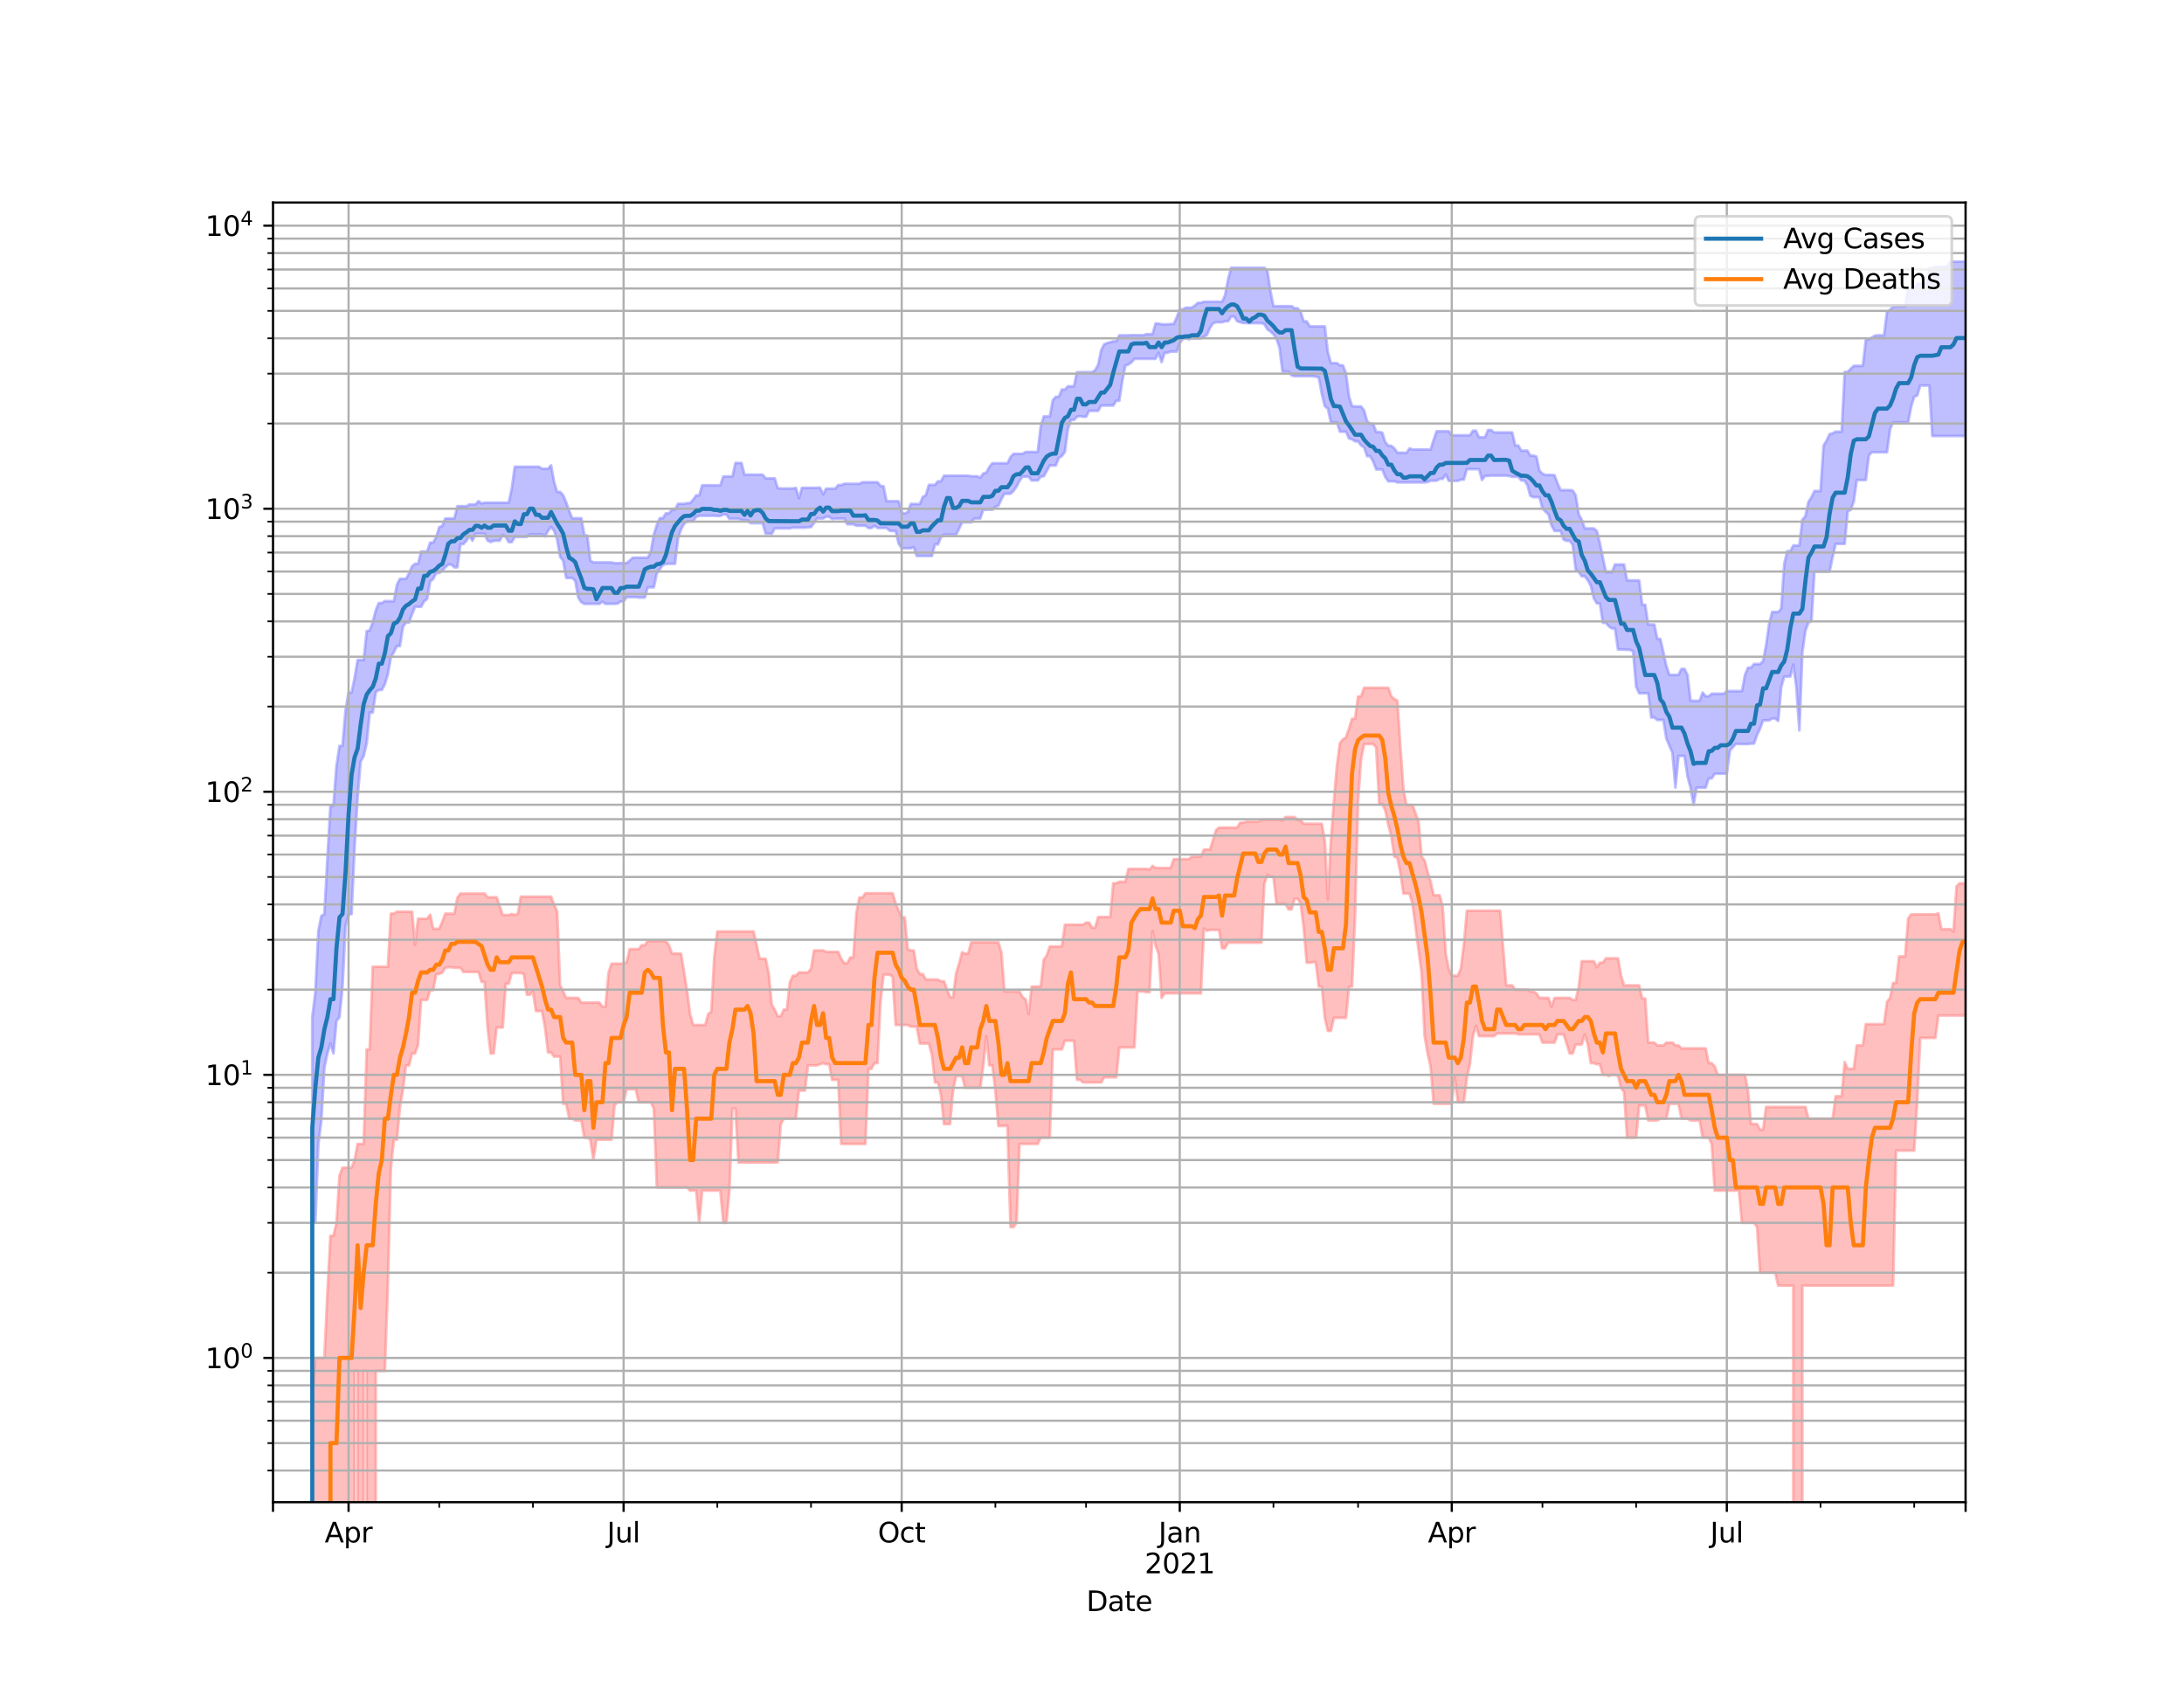 <?xml version="1.0" encoding="utf-8" standalone="no"?>
<!DOCTYPE svg PUBLIC "-//W3C//DTD SVG 1.1//EN"
  "http://www.w3.org/Graphics/SVG/1.1/DTD/svg11.dtd">
<svg height="612pt" version="1.1" viewBox="0 0 792 612" width="792pt" xmlns="http://www.w3.org/2000/svg" xmlns:xlink="http://www.w3.org/1999/xlink">
 <defs>
  <style type="text/css">*{stroke-linecap:butt;stroke-linejoin:round;}</style>
 </defs>
 <g id="figure_1">
  <g id="patch_1">
   <path d="M 0 612 
L 792 612 
L 792 0 
L 0 0 
z
" style="fill:#ffffff;"/>
  </g>
  <g id="axes_1">
   <g id="patch_2">
    <path d="M 99 544.68 
L 712.8 544.68 
L 712.8 73.44 
L 99 73.44 
z
" style="fill:#ffffff;"/>
   </g>
   <g id="PolyCollection_1">
    <path clip-path="url(#p68e2955192)" d="M 99 103127.972 
L 99 103127.972 
L 100.096 103127.972 
L 101.192 103127.972 
L 102.288 103127.972 
L 103.384 103127.972 
L 104.48 103127.972 
L 105.576 103127.972 
L 106.672 103127.972 
L 107.769 103127.972 
L 108.865 103127.972 
L 109.961 103127.972 
L 111.057 103127.972 
L 112.153 103127.972 
L 113.249 368.778 
L 114.345 359.96 
L 115.441 337.604 
L 116.537 332.139 
L 117.633 331.41 
L 118.729 311.373 
L 119.825 292.087 
L 120.921 292.087 
L 122.017 277.684 
L 123.114 270.469 
L 124.21 270.469 
L 125.306 257.531 
L 126.402 251.105 
L 127.498 251.105 
L 128.594 245.877 
L 129.69 239.312 
L 130.786 239.312 
L 131.882 239.312 
L 132.978 228.847 
L 134.074 228.594 
L 135.17 225.635 
L 136.266 221.295 
L 137.363 218.674 
L 138.459 218.674 
L 139.555 217.969 
L 140.651 217.969 
L 141.747 217.969 
L 142.843 217.969 
L 143.939 212.022 
L 145.035 209.89 
L 146.131 209.89 
L 147.227 209.89 
L 148.323 207.915 
L 149.419 205.371 
L 150.515 204.433 
L 151.611 204.433 
L 152.708 199.987 
L 153.804 199.987 
L 154.9 199.987 
L 155.996 196.736 
L 157.092 196.736 
L 158.188 194.75 
L 159.284 191.143 
L 160.38 190.741 
L 161.476 188.004 
L 162.572 188.004 
L 163.668 188.004 
L 164.764 188.004 
L 165.86 183.552 
L 166.956 183.552 
L 168.053 183.552 
L 169.149 183.552 
L 170.245 182.915 
L 171.341 182.915 
L 172.437 182.915 
L 173.533 181.717 
L 174.629 182.555 
L 175.725 182.274 
L 176.821 182.274 
L 177.917 182.274 
L 179.013 182.274 
L 180.109 182.274 
L 181.205 182.274 
L 182.301 182.274 
L 183.398 182.274 
L 184.494 182.274 
L 185.59 177.064 
L 186.686 169.243 
L 187.782 169.243 
L 188.878 169.243 
L 189.974 169.243 
L 191.07 169.243 
L 192.166 169.243 
L 193.262 169.243 
L 194.358 169.243 
L 195.454 169.243 
L 196.55 169.981 
L 197.646 169.981 
L 198.743 169.981 
L 199.839 168.723 
L 200.935 174.711 
L 202.031 178.382 
L 203.127 178.382 
L 204.223 179.573 
L 205.319 182.138 
L 206.415 185.244 
L 207.511 187.922 
L 208.607 187.922 
L 209.703 187.922 
L 210.799 187.922 
L 211.895 193.943 
L 212.991 194.242 
L 214.088 203.276 
L 215.184 203.927 
L 216.28 203.927 
L 217.376 203.927 
L 218.472 203.927 
L 219.568 203.927 
L 220.664 203.927 
L 221.76 203.927 
L 222.856 204.197 
L 223.952 204.197 
L 225.048 204.197 
L 226.144 204.197 
L 227.24 204.197 
L 228.336 203.276 
L 229.433 202.221 
L 230.529 202.221 
L 231.625 202.221 
L 232.721 202.221 
L 233.817 202.221 
L 234.913 202.221 
L 236.009 200.082 
L 237.105 193.822 
L 238.201 190.312 
L 239.297 187.86 
L 240.393 187.86 
L 241.489 186.123 
L 242.585 186.123 
L 243.681 184.77 
L 244.778 184.77 
L 245.874 182.687 
L 246.97 182.687 
L 248.066 182.687 
L 249.162 182.431 
L 250.258 182.431 
L 251.354 181.196 
L 252.45 179.641 
L 253.546 179.641 
L 254.642 175.975 
L 255.738 175.975 
L 256.834 175.975 
L 257.93 175.975 
L 259.026 175.975 
L 260.123 175.975 
L 261.219 175.975 
L 262.315 172.752 
L 263.411 172.752 
L 264.507 172.752 
L 265.603 172.752 
L 266.699 167.873 
L 267.795 167.873 
L 268.891 167.873 
L 269.987 172.119 
L 271.083 172.119 
L 272.179 172.119 
L 273.275 172.119 
L 274.371 172.119 
L 275.467 172.119 
L 276.564 172.119 
L 277.66 173.464 
L 278.756 173.464 
L 279.852 173.464 
L 280.948 173.464 
L 282.044 177.023 
L 283.14 177.128 
L 284.236 177.128 
L 285.332 177.128 
L 286.428 177.128 
L 287.524 177.128 
L 288.62 176.902 
L 289.716 180.673 
L 290.812 176.902 
L 291.909 176.902 
L 293.005 176.902 
L 294.101 176.902 
L 295.197 176.902 
L 296.293 176.846 
L 297.389 176.846 
L 298.485 179.227 
L 299.581 177.189 
L 300.677 177.189 
L 301.773 177.189 
L 302.869 177.189 
L 303.965 175.901 
L 305.061 175.901 
L 306.158 175.415 
L 307.254 175.415 
L 308.35 175.415 
L 309.446 175.415 
L 310.542 175.415 
L 311.638 175.415 
L 312.734 174.861 
L 313.83 174.861 
L 314.926 174.861 
L 316.022 174.861 
L 317.118 174.861 
L 318.214 174.861 
L 319.31 176.185 
L 320.406 176.341 
L 321.502 181.725 
L 322.599 181.725 
L 323.695 181.725 
L 324.791 181.725 
L 325.887 181.725 
L 326.983 185.888 
L 328.079 186.179 
L 329.175 185.709 
L 330.271 182.734 
L 331.367 182.734 
L 332.463 182.734 
L 333.559 182.734 
L 334.655 180.156 
L 335.751 179.589 
L 336.848 175.813 
L 337.944 175.813 
L 339.04 175.813 
L 340.136 174.521 
L 341.232 174.521 
L 342.328 172.472 
L 343.424 172.472 
L 344.52 172.472 
L 345.616 172.472 
L 346.712 172.472 
L 347.808 172.472 
L 348.904 172.472 
L 350 172.472 
L 351.096 172.472 
L 352.192 172.687 
L 353.289 172.687 
L 354.385 172.687 
L 355.481 173.224 
L 356.577 171.688 
L 357.673 171.375 
L 358.769 169.338 
L 359.865 167.959 
L 360.961 167.959 
L 362.057 167.959 
L 363.153 167.959 
L 364.249 167.959 
L 365.345 167.959 
L 366.441 165.72 
L 367.538 164.553 
L 368.634 164.553 
L 369.73 164.553 
L 370.826 164.553 
L 371.922 163.893 
L 373.018 163.893 
L 374.114 163.893 
L 375.21 163.893 
L 376.306 163.893 
L 377.402 154.682 
L 378.498 150.997 
L 379.594 150.997 
L 380.69 150.997 
L 381.786 145.095 
L 382.882 143.879 
L 383.979 143.879 
L 385.075 141.234 
L 386.171 141.234 
L 387.267 140.089 
L 388.363 140.089 
L 389.459 140.089 
L 390.555 134.948 
L 391.651 134.948 
L 392.747 134.948 
L 393.843 134.948 
L 394.939 134.948 
L 396.035 134.948 
L 397.131 134.253 
L 398.228 132.315 
L 399.324 127.019 
L 400.42 124.836 
L 401.516 124.401 
L 402.612 124.091 
L 403.708 123.741 
L 404.804 123.741 
L 405.9 121.581 
L 406.996 121.581 
L 408.092 121.581 
L 409.188 121.581 
L 410.284 121.529 
L 411.38 121.529 
L 412.476 121.529 
L 413.572 121.529 
L 414.669 121.529 
L 415.765 121.168 
L 416.861 121.168 
L 417.957 121.168 
L 419.053 117.32 
L 420.149 117.32 
L 421.245 117.614 
L 422.341 117.614 
L 423.437 117.614 
L 424.533 117.483 
L 425.629 117.483 
L 426.725 115.07 
L 427.821 112.168 
L 428.918 112.168 
L 430.014 111.57 
L 431.11 111.57 
L 432.206 111.57 
L 433.302 110.782 
L 434.398 109.81 
L 435.494 109.81 
L 436.59 109.414 
L 437.686 109.414 
L 438.782 109.414 
L 439.878 109.414 
L 440.974 109.414 
L 442.07 109.414 
L 443.166 109.414 
L 444.262 107.075 
L 445.359 101.234 
L 446.455 97.096 
L 447.551 97.096 
L 448.647 97.096 
L 449.743 97.096 
L 450.839 97.096 
L 451.935 97.096 
L 453.031 97.096 
L 454.127 97.096 
L 455.223 97.096 
L 456.319 97.096 
L 457.415 97.096 
L 458.511 97.096 
L 459.608 98.212 
L 460.704 105.427 
L 461.8 111.011 
L 462.896 111.011 
L 463.992 111.011 
L 465.088 111.011 
L 466.184 111.011 
L 467.28 111.011 
L 468.376 111.011 
L 469.472 111.788 
L 470.568 111.788 
L 471.664 113.067 
L 472.76 116.541 
L 473.856 116.541 
L 474.952 118.355 
L 476.049 118.355 
L 477.145 118.355 
L 478.241 118.355 
L 479.337 118.355 
L 480.433 118.355 
L 481.529 127.651 
L 482.625 131.67 
L 483.721 131.67 
L 484.817 131.67 
L 485.913 132.452 
L 487.009 132.502 
L 488.105 135.395 
L 489.201 143.726 
L 490.298 147.259 
L 491.394 147.383 
L 492.49 147.383 
L 493.586 147.383 
L 494.682 148.85 
L 495.778 152.778 
L 496.874 153.621 
L 497.97 153.621 
L 499.066 156.661 
L 500.162 156.661 
L 501.258 156.898 
L 502.354 160.343 
L 503.45 161.609 
L 504.546 161.649 
L 505.642 162.594 
L 506.739 164.152 
L 507.835 164.152 
L 508.931 164.152 
L 510.027 164.254 
L 511.123 162.594 
L 512.219 162.978 
L 513.315 162.978 
L 514.411 162.978 
L 515.507 162.978 
L 516.603 162.978 
L 517.699 162.978 
L 518.795 162.978 
L 519.891 159.54 
L 520.987 156.363 
L 522.084 156.363 
L 523.18 156.363 
L 524.276 156.363 
L 525.372 156.363 
L 526.468 157.833 
L 527.564 157.833 
L 528.66 157.833 
L 529.756 157.833 
L 530.852 157.833 
L 531.948 157.833 
L 533.044 157.833 
L 534.14 156.179 
L 535.236 156.179 
L 536.332 158.567 
L 537.429 158.567 
L 538.525 158.567 
L 539.621 155.915 
L 540.717 155.915 
L 541.813 156.805 
L 542.909 156.805 
L 544.005 156.805 
L 545.101 156.805 
L 546.197 156.805 
L 547.293 156.805 
L 548.389 156.805 
L 549.485 161.534 
L 550.581 161.534 
L 551.678 163.401 
L 552.774 163.401 
L 553.87 163.401 
L 554.966 165.202 
L 556.062 165.202 
L 557.158 165.568 
L 558.254 170.649 
L 559.35 171.762 
L 560.446 172.207 
L 561.542 172.207 
L 562.638 172.207 
L 563.734 172.329 
L 564.83 175.28 
L 565.926 177.714 
L 567.023 177.714 
L 568.119 177.714 
L 569.215 177.714 
L 570.311 177.864 
L 571.407 179.581 
L 572.503 186.486 
L 573.599 188.494 
L 574.695 191.607 
L 575.791 191.607 
L 576.887 191.607 
L 577.983 191.607 
L 579.079 192.607 
L 580.175 196.984 
L 581.271 202.354 
L 582.367 207.427 
L 583.464 207.427 
L 584.56 207.427 
L 585.656 204.692 
L 586.752 204.692 
L 587.848 204.692 
L 588.944 204.692 
L 590.04 210.461 
L 591.136 210.461 
L 592.232 210.461 
L 593.328 210.461 
L 594.424 210.461 
L 595.52 219.274 
L 596.616 219.274 
L 597.712 226.44 
L 598.809 226.44 
L 599.905 226.44 
L 601.001 231.661 
L 602.097 231.7 
L 603.193 236.489 
L 604.289 241.534 
L 605.385 244.725 
L 606.481 244.725 
L 607.577 244.725 
L 608.673 244.725 
L 609.769 242.556 
L 610.865 242.556 
L 611.961 244.776 
L 613.058 254.106 
L 614.154 254.106 
L 615.25 254.106 
L 616.346 254.106 
L 617.442 251.125 
L 618.538 252.457 
L 619.634 252.457 
L 620.73 251.544 
L 621.826 251.544 
L 622.922 251.544 
L 624.018 251.544 
L 625.114 251.544 
L 626.21 250.591 
L 627.306 250.591 
L 628.403 250.591 
L 629.499 250.591 
L 630.595 250.591 
L 631.691 250.591 
L 632.787 244.794 
L 633.883 242.099 
L 634.979 242.099 
L 636.075 240.77 
L 637.171 240.77 
L 638.267 240.77 
L 639.363 239.711 
L 640.459 233.942 
L 641.555 226.177 
L 642.651 221.91 
L 643.747 221.91 
L 644.844 221.91 
L 645.94 220.698 
L 647.036 204.475 
L 648.132 199.842 
L 649.228 199.842 
L 650.324 197.8 
L 651.42 197.8 
L 652.516 197.8 
L 653.612 188.407 
L 654.708 187.182 
L 655.804 181.998 
L 656.9 180.338 
L 657.996 178.037 
L 659.092 178.037 
L 660.189 178.037 
L 661.285 161.558 
L 662.381 159.793 
L 663.477 157.442 
L 664.573 157.13 
L 665.669 156.518 
L 666.765 156.518 
L 667.861 156.518 
L 668.957 134.867 
L 670.053 134.867 
L 671.149 133.688 
L 672.245 132.655 
L 673.341 132.655 
L 674.438 132.655 
L 675.534 132.655 
L 676.63 123.035 
L 677.726 123.035 
L 678.822 122.396 
L 679.918 121.697 
L 681.014 121.606 
L 682.11 121.606 
L 683.206 121.606 
L 684.302 113.001 
L 685.398 112.373 
L 686.494 111.254 
L 687.59 111.156 
L 688.686 111.086 
L 689.783 111.086 
L 690.879 111.086 
L 691.975 104.499 
L 693.071 104.499 
L 694.167 104.499 
L 695.263 102.891 
L 696.359 102.891 
L 697.455 102.891 
L 698.551 102.891 
L 699.647 97.19 
L 700.743 97.19 
L 701.839 96.769 
L 702.935 96.769 
L 704.031 96.769 
L 705.128 96.769 
L 706.224 96.769 
L 707.32 94.86 
L 708.416 94.86 
L 709.512 94.86 
L 710.608 94.86 
L 711.704 94.86 
L 712.8 94.86 
L 712.8 158.101 
L 712.8 158.101 
L 711.704 158.101 
L 710.608 158.101 
L 709.512 158.101 
L 708.416 158.101 
L 707.32 158.101 
L 706.224 158.101 
L 705.128 158.101 
L 704.031 158.101 
L 702.935 158.101 
L 701.839 158.101 
L 700.743 158.101 
L 699.647 139.784 
L 698.551 139.784 
L 697.455 139.784 
L 696.359 139.784 
L 695.263 143.386 
L 694.167 143.836 
L 693.071 147.393 
L 691.975 153.126 
L 690.879 153.126 
L 689.783 153.126 
L 688.686 153.126 
L 687.59 153.126 
L 686.494 153.126 
L 685.398 155.723 
L 684.302 163.98 
L 683.206 163.98 
L 682.11 163.98 
L 681.014 163.98 
L 679.918 163.98 
L 678.822 163.98 
L 677.726 165.057 
L 676.63 174.06 
L 675.534 174.06 
L 674.438 174.06 
L 673.341 174.06 
L 672.245 181.851 
L 671.149 184.864 
L 670.053 185.435 
L 668.957 197.191 
L 667.861 197.191 
L 666.765 197.191 
L 665.669 197.191 
L 664.573 201.976 
L 663.477 207.271 
L 662.381 207.271 
L 661.285 207.271 
L 660.189 207.271 
L 659.092 207.271 
L 657.996 207.271 
L 656.9 225.244 
L 655.804 225.748 
L 654.708 228.678 
L 653.612 236.46 
L 652.516 264.852 
L 651.42 249.141 
L 650.324 240.976 
L 649.228 245.314 
L 648.132 245.314 
L 647.036 245.314 
L 645.94 249.141 
L 644.844 261.415 
L 643.747 260.522 
L 642.651 260.522 
L 641.555 261.19 
L 640.459 261.19 
L 639.363 261.19 
L 638.267 264.18 
L 637.171 266.478 
L 636.075 269.617 
L 634.979 269.617 
L 633.883 269.799 
L 632.787 269.799 
L 631.691 269.799 
L 630.595 269.738 
L 629.499 269.738 
L 628.403 270.901 
L 627.306 272.286 
L 626.21 280.554 
L 625.114 280.554 
L 624.018 280.554 
L 622.922 280.554 
L 621.826 280.554 
L 620.73 282.24 
L 619.634 282.24 
L 618.538 285.602 
L 617.442 285.602 
L 616.346 285.602 
L 615.25 285.602 
L 614.154 291.838 
L 613.058 285.559 
L 611.961 281.605 
L 610.865 274.113 
L 609.769 274.113 
L 608.673 274.113 
L 607.577 285.559 
L 606.481 272.93 
L 605.385 270.377 
L 604.289 267.817 
L 603.193 261.066 
L 602.097 261.066 
L 601.001 261.066 
L 599.905 260.18 
L 598.809 260.18 
L 597.712 251.364 
L 596.616 251.364 
L 595.52 251.364 
L 594.424 251.364 
L 593.328 248.989 
L 592.232 236.175 
L 591.136 235.652 
L 590.04 235.638 
L 588.944 235.511 
L 587.848 235.511 
L 586.752 235.511 
L 585.656 227.88 
L 584.56 227.88 
L 583.464 227.154 
L 582.367 225.826 
L 581.271 225.826 
L 580.175 218.799 
L 579.079 218.799 
L 577.983 216.932 
L 576.887 212.387 
L 575.791 210.397 
L 574.695 208.953 
L 573.599 208.953 
L 572.503 207.383 
L 571.407 206.497 
L 570.311 197.518 
L 569.215 196.107 
L 568.119 196.107 
L 567.023 195.635 
L 565.926 192.5 
L 564.83 192.5 
L 563.734 192.5 
L 562.638 190.526 
L 561.542 186.504 
L 560.446 185.517 
L 559.35 184.354 
L 558.254 180.265 
L 557.158 180.265 
L 556.062 180.265 
L 554.966 179.793 
L 553.87 175.853 
L 552.774 174.208 
L 551.678 174.208 
L 550.581 172.865 
L 549.485 172.865 
L 548.389 172.865 
L 547.293 172.605 
L 546.197 172.438 
L 545.101 172.438 
L 544.005 172.451 
L 542.909 172.451 
L 541.813 172.451 
L 540.717 172.451 
L 539.621 172.567 
L 538.525 172.567 
L 537.429 174.049 
L 536.332 170.116 
L 535.236 170.116 
L 534.14 170.116 
L 533.044 170.116 
L 531.948 170.116 
L 530.852 173.915 
L 529.756 173.915 
L 528.66 174.35 
L 527.564 174.35 
L 526.468 174.35 
L 525.372 174.35 
L 524.276 172.055 
L 523.18 173.631 
L 522.084 173.631 
L 520.987 174.304 
L 519.891 174.304 
L 518.795 174.304 
L 517.699 174.786 
L 516.603 174.915 
L 515.507 174.915 
L 514.411 174.915 
L 513.315 174.915 
L 512.219 174.915 
L 511.123 174.915 
L 510.027 174.915 
L 508.931 174.915 
L 507.835 174.915 
L 506.739 174.915 
L 505.642 174.525 
L 504.546 174.525 
L 503.45 174.525 
L 502.354 172.948 
L 501.258 170.213 
L 500.162 170.213 
L 499.066 170.213 
L 497.97 167.351 
L 496.874 165.425 
L 495.778 165.425 
L 494.682 162.238 
L 493.586 161.513 
L 492.49 160.027 
L 491.394 160.027 
L 490.298 159.269 
L 489.201 159.008 
L 488.105 156.537 
L 487.009 156.537 
L 485.913 156.537 
L 484.817 153.143 
L 483.721 153.143 
L 482.625 153.143 
L 481.529 148.132 
L 480.433 147.292 
L 479.337 142.803 
L 478.241 136.82 
L 477.145 136.568 
L 476.049 136.385 
L 474.952 136.385 
L 473.856 136.385 
L 472.76 136.385 
L 471.664 136.385 
L 470.568 136.385 
L 469.472 136.385 
L 468.376 136.116 
L 467.28 134.765 
L 466.184 134.765 
L 465.088 134.765 
L 463.992 126.034 
L 462.896 122.766 
L 461.8 121.2 
L 460.704 120.184 
L 459.608 119.421 
L 458.511 117.54 
L 457.415 117.168 
L 456.319 117.168 
L 455.223 117.168 
L 454.127 117.168 
L 453.031 117.168 
L 451.935 117.122 
L 450.839 117.122 
L 449.743 116.844 
L 448.647 116.489 
L 447.551 114.767 
L 446.455 114.767 
L 445.359 116.489 
L 444.262 116.489 
L 443.166 116.844 
L 442.07 116.844 
L 440.974 116.844 
L 439.878 117.269 
L 438.782 118.91 
L 437.686 121.405 
L 436.59 122.186 
L 435.494 122.686 
L 434.398 122.686 
L 433.302 122.686 
L 432.206 122.686 
L 431.11 123.031 
L 430.014 122.686 
L 428.918 122.913 
L 427.821 124.397 
L 426.725 127.481 
L 425.629 127.481 
L 424.533 127.481 
L 423.437 127.92 
L 422.341 127.92 
L 421.245 131.308 
L 420.149 127.92 
L 419.053 130.105 
L 417.957 130.105 
L 416.861 130.105 
L 415.765 130.105 
L 414.669 130.105 
L 413.572 130.105 
L 412.476 130.105 
L 411.38 130.107 
L 410.284 131.393 
L 409.188 132.167 
L 408.092 132.559 
L 406.996 138.072 
L 405.9 145.289 
L 404.804 145.289 
L 403.708 147.035 
L 402.612 147.035 
L 401.516 147.035 
L 400.42 147.035 
L 399.324 147.035 
L 398.228 148.971 
L 397.131 148.971 
L 396.035 148.971 
L 394.939 148.971 
L 393.843 151.123 
L 392.747 151.123 
L 391.651 150.875 
L 390.555 151.123 
L 389.459 152.258 
L 388.363 152.258 
L 387.267 155.559 
L 386.171 163.834 
L 385.075 165.344 
L 383.979 166.017 
L 382.882 168.773 
L 381.786 168.773 
L 380.69 168.773 
L 379.594 170.764 
L 378.498 172.694 
L 377.402 172.834 
L 376.306 174.212 
L 375.21 174.212 
L 374.114 174.212 
L 373.018 172.834 
L 371.922 172.834 
L 370.826 172.834 
L 369.73 174.329 
L 368.634 176.423 
L 367.538 178.045 
L 366.441 179.033 
L 365.345 179.033 
L 364.249 179.033 
L 363.153 180.952 
L 362.057 183.347 
L 360.961 183.745 
L 359.865 184.828 
L 358.769 184.828 
L 357.673 184.828 
L 356.577 184.828 
L 355.481 187.99 
L 354.385 187.99 
L 353.289 188.009 
L 352.192 189.382 
L 351.096 189.382 
L 350 189.382 
L 348.904 189.382 
L 347.808 191.717 
L 346.712 193.827 
L 345.616 193.827 
L 344.52 193.827 
L 343.424 193.827 
L 342.328 193.827 
L 341.232 194.784 
L 340.136 197.387 
L 339.04 197.387 
L 337.944 201.595 
L 336.848 201.595 
L 335.751 201.595 
L 334.655 201.595 
L 333.559 201.595 
L 332.463 201.595 
L 331.367 198.418 
L 330.271 198.785 
L 329.175 198.785 
L 328.079 198.785 
L 326.983 198.785 
L 325.887 197.096 
L 324.791 192.543 
L 323.695 192.543 
L 322.599 192.431 
L 321.502 191.445 
L 320.406 191.445 
L 319.31 191.445 
L 318.214 191.445 
L 317.118 190.644 
L 316.022 191.445 
L 314.926 191.445 
L 313.83 190.608 
L 312.734 190.608 
L 311.638 190.608 
L 310.542 190.608 
L 309.446 190.094 
L 308.35 190.094 
L 307.254 190.094 
L 306.158 188.052 
L 305.061 188.052 
L 303.965 188.052 
L 302.869 188.052 
L 301.773 188.222 
L 300.677 187.362 
L 299.581 187.362 
L 298.485 187.995 
L 297.389 187.995 
L 296.293 187.995 
L 295.197 189.606 
L 294.101 191.107 
L 293.005 191.2 
L 291.909 191.325 
L 290.812 191.325 
L 289.716 191.325 
L 288.62 191.325 
L 287.524 191.325 
L 286.428 191.57 
L 285.332 191.57 
L 284.236 191.57 
L 283.14 191.57 
L 282.044 191.57 
L 280.948 191.57 
L 279.852 193.641 
L 278.756 193.521 
L 277.66 193.521 
L 276.564 189.696 
L 275.467 189.696 
L 274.371 189.696 
L 273.275 189.696 
L 272.179 189.696 
L 271.083 188.68 
L 269.987 188.68 
L 268.891 188.524 
L 267.795 188.12 
L 266.699 188.12 
L 265.603 188.12 
L 264.507 188.12 
L 263.411 186.537 
L 262.315 186.537 
L 261.219 187.087 
L 260.123 187.087 
L 259.026 187.002 
L 257.93 187.002 
L 256.834 187.002 
L 255.738 187.002 
L 254.642 187.002 
L 253.546 187.002 
L 252.45 187.386 
L 251.354 189.034 
L 250.258 189.034 
L 249.162 189.034 
L 248.066 189.938 
L 246.97 191.911 
L 245.874 195.264 
L 244.778 204.426 
L 243.681 204.426 
L 242.585 204.426 
L 241.489 204.51 
L 240.393 204.854 
L 239.297 206.38 
L 238.201 207.87 
L 237.105 212.95 
L 236.009 212.95 
L 234.913 212.95 
L 233.817 216.674 
L 232.721 216.674 
L 231.625 216.674 
L 230.529 216.509 
L 229.433 216.509 
L 228.336 216.509 
L 227.24 216.509 
L 226.144 218.092 
L 225.048 218.092 
L 223.952 218.876 
L 222.856 218.954 
L 221.76 218.954 
L 220.664 218.954 
L 219.568 218.954 
L 218.472 218.178 
L 217.376 218.954 
L 216.28 218.954 
L 215.184 218.954 
L 214.088 218.954 
L 212.991 218.954 
L 211.895 218.954 
L 210.799 218.349 
L 209.703 216.683 
L 208.607 210.597 
L 207.511 209.56 
L 206.415 209.56 
L 205.319 209.56 
L 204.223 203.222 
L 203.127 201.976 
L 202.031 195.56 
L 200.935 192.441 
L 199.839 191.045 
L 198.743 192.441 
L 197.646 194.504 
L 196.55 193.762 
L 195.454 193.762 
L 194.358 193.762 
L 193.262 193.762 
L 192.166 193.762 
L 191.07 194.66 
L 189.974 194.66 
L 188.878 194.66 
L 187.782 194.66 
L 186.686 194.66 
L 185.59 196.578 
L 184.494 196.578 
L 183.398 194.66 
L 182.301 193.96 
L 181.205 196.043 
L 180.109 196.043 
L 179.013 196.107 
L 177.917 196.526 
L 176.821 196.037 
L 175.725 193.515 
L 174.629 193.515 
L 173.533 193.515 
L 172.437 193.515 
L 171.341 196.037 
L 170.245 194.359 
L 169.149 196.037 
L 168.053 197.286 
L 166.956 197.286 
L 165.86 205.686 
L 164.764 205.686 
L 163.668 204.72 
L 162.572 204.72 
L 161.476 205.686 
L 160.38 206.989 
L 159.284 207.757 
L 158.188 207.757 
L 157.092 209.937 
L 155.996 210.846 
L 154.9 217.173 
L 153.804 218.016 
L 152.708 220.01 
L 151.611 220.01 
L 150.515 220.01 
L 149.419 222.702 
L 148.323 225.725 
L 147.227 225.725 
L 146.131 227.235 
L 145.035 234.241 
L 143.939 234.241 
L 142.843 236.475 
L 141.747 238.331 
L 140.651 244.518 
L 139.555 248.106 
L 138.459 250.18 
L 137.363 250.18 
L 136.266 251.005 
L 135.17 258.365 
L 134.074 258.365 
L 132.978 269.497 
L 131.882 274.147 
L 130.786 276.159 
L 129.69 289.005 
L 128.594 306.985 
L 127.498 331.41 
L 126.402 331.652 
L 125.306 335.707 
L 124.21 357.731 
L 123.114 368.778 
L 122.017 370.193 
L 120.921 381.974 
L 119.825 378.378 
L 118.729 381.974 
L 117.633 387.131 
L 116.537 406.268 
L 115.441 414.784 
L 114.345 443.394 
L 113.249 443.394 
L 112.153 103127.972 
L 111.057 103127.972 
L 109.961 103127.972 
L 108.865 103127.972 
L 107.769 103127.972 
L 106.672 103127.972 
L 105.576 103127.972 
L 104.48 103127.972 
L 103.384 103127.972 
L 102.288 103127.972 
L 101.192 103127.972 
L 100.096 103127.972 
L 99 103127.972 
z
" style="fill:#8080ff;fill-opacity:0.5;stroke:#8080ff;stroke-opacity:0.5;"/>
   </g>
   <g id="PolyCollection_2">
    <path clip-path="url(#p68e2955192)" d="M 99 103127.972 
L 99 103127.972 
L 100.096 103127.972 
L 101.192 103127.972 
L 102.288 103127.972 
L 103.384 103127.972 
L 104.48 103127.972 
L 105.576 103127.972 
L 106.672 103127.972 
L 107.769 103127.972 
L 108.865 103127.972 
L 109.961 103127.972 
L 111.057 103127.972 
L 112.153 103127.972 
L 113.249 508.262 
L 114.345 492.364 
L 115.441 492.364 
L 116.537 492.364 
L 117.633 492.364 
L 118.729 468.711 
L 119.825 448.09 
L 120.921 448.09 
L 122.017 443.394 
L 123.114 426.322 
L 124.21 423.382 
L 125.306 423.382 
L 126.402 423.382 
L 127.498 423.382 
L 128.594 420.624 
L 129.69 414.784 
L 130.786 414.784 
L 131.882 414.784 
L 132.978 380.501 
L 134.074 380.501 
L 135.17 350.519 
L 136.266 350.519 
L 137.363 350.519 
L 138.459 350.519 
L 139.555 350.519 
L 140.651 350.519 
L 141.747 331.29 
L 142.843 331.29 
L 143.939 330.575 
L 145.035 330.575 
L 146.131 330.575 
L 147.227 330.575 
L 148.323 330.575 
L 149.419 330.575 
L 150.515 342.578 
L 151.611 333.13 
L 152.708 333.13 
L 153.804 333.13 
L 154.9 333.13 
L 155.996 331.652 
L 157.092 336.781 
L 158.188 336.781 
L 159.284 336.781 
L 160.38 334.271 
L 161.476 331.29 
L 162.572 331.29 
L 163.668 331.29 
L 164.764 331.29 
L 165.86 325.549 
L 166.956 323.992 
L 168.053 323.992 
L 169.149 323.992 
L 170.245 323.992 
L 171.341 323.992 
L 172.437 323.992 
L 173.533 323.992 
L 174.629 323.992 
L 175.725 323.992 
L 176.821 325.338 
L 177.917 325.338 
L 179.013 325.338 
L 180.109 325.338 
L 181.205 328.496 
L 182.301 331.773 
L 183.398 331.773 
L 184.494 331.773 
L 185.59 331.41 
L 186.686 331.773 
L 187.782 331.41 
L 188.878 325.128 
L 189.974 325.128 
L 191.07 325.128 
L 192.166 325.128 
L 193.262 325.128 
L 194.358 325.128 
L 195.454 325.128 
L 196.55 325.128 
L 197.646 325.128 
L 198.743 325.128 
L 199.839 325.128 
L 200.935 328.047 
L 202.031 330.457 
L 203.127 357.298 
L 204.223 359.505 
L 205.319 361.827 
L 206.415 361.827 
L 207.511 361.827 
L 208.607 361.827 
L 209.703 361.827 
L 210.799 363.528 
L 211.895 363.528 
L 212.991 363.528 
L 214.088 363.528 
L 215.184 363.528 
L 216.28 363.528 
L 217.376 363.528 
L 218.472 365.039 
L 219.568 365.039 
L 220.664 352.796 
L 221.76 349.423 
L 222.856 349.423 
L 223.952 349.423 
L 225.048 349.423 
L 226.144 349.423 
L 227.24 348.885 
L 228.336 344.153 
L 229.433 344.153 
L 230.529 344.153 
L 231.625 344.153 
L 232.721 342.733 
L 233.817 342.733 
L 234.913 341.206 
L 236.009 341.206 
L 237.105 341.206 
L 238.201 341.206 
L 239.297 341.206 
L 240.393 341.206 
L 241.489 341.206 
L 242.585 342.733 
L 243.681 345.786 
L 244.778 345.786 
L 245.874 345.786 
L 246.97 345.786 
L 248.066 352.408 
L 249.162 359.28 
L 250.258 367.677 
L 251.354 371.655 
L 252.45 371.655 
L 253.546 371.655 
L 254.642 371.655 
L 255.738 371.655 
L 256.834 367.677 
L 257.93 366.869 
L 259.026 346.966 
L 260.123 337.743 
L 261.219 337.743 
L 262.315 337.743 
L 263.411 337.743 
L 264.507 337.743 
L 265.603 337.743 
L 266.699 337.743 
L 267.795 337.743 
L 268.891 337.743 
L 269.987 337.743 
L 271.083 337.743 
L 272.179 337.743 
L 273.275 337.743 
L 274.371 342.578 
L 275.467 347.654 
L 276.564 347.654 
L 277.66 347.654 
L 278.756 352.796 
L 279.852 364.277 
L 280.948 366.076 
L 282.044 368.5 
L 283.14 368.5 
L 284.236 366.076 
L 285.332 366.076 
L 286.428 356.234 
L 287.524 353.78 
L 288.62 353.78 
L 289.716 352.602 
L 290.812 352.602 
L 291.909 352.602 
L 293.005 352.602 
L 294.101 351.265 
L 295.197 344.637 
L 296.293 344.637 
L 297.389 344.637 
L 298.485 344.637 
L 299.581 345.126 
L 300.677 345.126 
L 301.773 345.126 
L 302.869 345.126 
L 303.965 345.126 
L 305.061 347.654 
L 306.158 349.243 
L 307.254 349.243 
L 308.35 347.137 
L 309.446 347.137 
L 310.542 331.17 
L 311.638 325.443 
L 312.734 325.443 
L 313.83 323.89 
L 314.926 323.89 
L 316.022 323.89 
L 317.118 323.89 
L 318.214 323.89 
L 319.31 323.89 
L 320.406 323.89 
L 321.502 323.89 
L 322.599 323.89 
L 323.695 323.89 
L 324.791 327.492 
L 325.887 330.104 
L 326.983 332.632 
L 328.079 332.632 
L 329.175 344.153 
L 330.271 344.637 
L 331.367 344.637 
L 332.463 351.265 
L 333.559 353.187 
L 334.655 353.187 
L 335.751 355.195 
L 336.848 355.195 
L 337.944 355.195 
L 339.04 355.195 
L 340.136 355.195 
L 341.232 355.816 
L 342.328 355.816 
L 343.424 358.832 
L 344.52 361.59 
L 345.616 361.59 
L 346.712 352.991 
L 347.808 349.423 
L 348.904 345.29 
L 350 345.786 
L 351.096 345.786 
L 352.192 341.659 
L 353.289 341.659 
L 354.385 341.659 
L 355.481 341.659 
L 356.577 341.659 
L 357.673 341.659 
L 358.769 341.659 
L 359.865 341.659 
L 360.961 341.659 
L 362.057 341.659 
L 363.153 345.455 
L 364.249 359.505 
L 365.345 359.505 
L 366.441 359.505 
L 367.538 359.505 
L 368.634 359.505 
L 369.73 359.505 
L 370.826 361.59 
L 371.922 362.307 
L 373.018 367.677 
L 374.114 357.731 
L 375.21 357.731 
L 376.306 357.731 
L 377.402 357.731 
L 378.498 348.002 
L 379.594 346.456 
L 380.69 343.201 
L 381.786 343.201 
L 382.882 343.201 
L 383.979 343.201 
L 385.075 343.201 
L 386.171 335.311 
L 387.267 335.311 
L 388.363 335.311 
L 389.459 335.311 
L 390.555 335.311 
L 391.651 335.311 
L 392.747 335.311 
L 393.843 334.529 
L 394.939 334.529 
L 396.035 336.375 
L 397.131 336.375 
L 398.228 332.508 
L 399.324 332.508 
L 400.42 332.508 
L 401.516 332.508 
L 402.612 332.508 
L 403.708 320.275 
L 404.804 320.275 
L 405.9 319.716 
L 406.996 319.716 
L 408.092 319.716 
L 409.188 315.056 
L 410.284 315.056 
L 411.38 315.056 
L 412.476 315.056 
L 413.572 315.056 
L 414.669 315.056 
L 415.765 315.056 
L 416.861 315.307 
L 417.957 313.984 
L 419.053 314.724 
L 420.149 314.724 
L 421.245 314.724 
L 422.341 314.724 
L 423.437 314.724 
L 424.533 314.724 
L 425.629 311.527 
L 426.725 311.527 
L 427.821 311.527 
L 428.918 311.527 
L 430.014 311.527 
L 431.11 311.527 
L 432.206 310.611 
L 433.302 310.611 
L 434.398 310.611 
L 435.494 310.611 
L 436.59 308.042 
L 437.686 308.042 
L 438.782 308.042 
L 439.878 304.612 
L 440.974 300.998 
L 442.07 300.094 
L 443.166 300.094 
L 444.262 300.094 
L 445.359 300.094 
L 446.455 300.094 
L 447.551 300.094 
L 448.647 300.094 
L 449.743 298.282 
L 450.839 298.282 
L 451.935 297.939 
L 453.031 297.939 
L 454.127 297.939 
L 455.223 297.939 
L 456.319 297.939 
L 457.415 297.206 
L 458.511 297.206 
L 459.608 297.206 
L 460.704 297.206 
L 461.8 297.206 
L 462.896 297.206 
L 463.992 297.206 
L 465.088 297.543 
L 466.184 296.266 
L 467.28 296.266 
L 468.376 296.266 
L 469.472 296.266 
L 470.568 297.374 
L 471.664 297.374 
L 472.76 298.685 
L 473.856 298.685 
L 474.952 298.685 
L 476.049 298.685 
L 477.145 298.685 
L 478.241 298.685 
L 479.337 298.685 
L 480.433 304.81 
L 481.529 326.08 
L 482.625 304.81 
L 483.721 290.471 
L 484.817 277.684 
L 485.913 269.407 
L 487.009 268.078 
L 488.105 267.357 
L 489.201 264.18 
L 490.298 260.621 
L 491.394 260.621 
L 492.49 252.519 
L 493.586 252.519 
L 494.682 249.369 
L 495.778 249.369 
L 496.874 249.369 
L 497.97 249.369 
L 499.066 249.369 
L 500.162 249.369 
L 501.258 249.369 
L 502.354 249.369 
L 503.45 249.369 
L 504.546 252.519 
L 505.642 253.452 
L 506.739 254.085 
L 507.835 270.808 
L 508.931 286.122 
L 510.027 291.888 
L 511.123 291.888 
L 512.219 291.888 
L 513.315 294.864 
L 514.411 297.826 
L 515.507 310.611 
L 516.603 311.992 
L 517.699 316.155 
L 518.795 319.623 
L 519.891 324.608 
L 520.987 324.608 
L 522.084 324.608 
L 523.18 328.836 
L 524.276 345.786 
L 525.372 351.265 
L 526.468 353.78 
L 527.564 353.78 
L 528.66 353.78 
L 529.756 351.265 
L 530.852 342.423 
L 531.948 330.222 
L 533.044 330.222 
L 534.14 330.222 
L 535.236 330.222 
L 536.332 330.222 
L 537.429 330.222 
L 538.525 330.222 
L 539.621 330.222 
L 540.717 330.222 
L 541.813 330.222 
L 542.909 330.222 
L 544.005 330.222 
L 545.101 343.834 
L 546.197 357.298 
L 547.293 357.298 
L 548.389 357.298 
L 549.485 358.832 
L 550.581 358.832 
L 551.678 358.832 
L 552.774 358.832 
L 553.87 358.832 
L 554.966 359.505 
L 556.062 359.505 
L 557.158 360.189 
L 558.254 361.827 
L 559.35 361.827 
L 560.446 361.827 
L 561.542 361.827 
L 562.638 365.039 
L 563.734 361.827 
L 564.83 361.827 
L 565.926 361.827 
L 567.023 361.827 
L 568.119 361.827 
L 569.215 361.827 
L 570.311 362.548 
L 571.407 362.548 
L 572.503 357.949 
L 573.599 348.53 
L 574.695 348.53 
L 575.791 348.53 
L 576.887 348.53 
L 577.983 348.53 
L 579.079 350.705 
L 580.175 349.064 
L 581.271 349.064 
L 582.367 347.481 
L 583.464 347.481 
L 584.56 347.481 
L 585.656 347.481 
L 586.752 347.481 
L 587.848 353.78 
L 588.944 357.298 
L 590.04 357.298 
L 591.136 357.298 
L 592.232 357.298 
L 593.328 357.298 
L 594.424 357.298 
L 595.52 362.066 
L 596.616 362.066 
L 597.712 378.033 
L 598.809 378.033 
L 599.905 378.033 
L 601.001 379.074 
L 602.097 379.074 
L 603.193 379.074 
L 604.289 378.033 
L 605.385 378.033 
L 606.481 378.033 
L 607.577 379.074 
L 608.673 379.074 
L 609.769 380.14 
L 610.865 380.14 
L 611.961 380.14 
L 613.058 380.14 
L 614.154 380.14 
L 615.25 380.14 
L 616.346 380.14 
L 617.442 380.14 
L 618.538 380.14 
L 619.634 385.48 
L 620.73 385.48 
L 621.826 386.712 
L 622.922 389.728 
L 624.018 389.728 
L 625.114 389.728 
L 626.21 389.728 
L 627.306 389.728 
L 628.403 389.728 
L 629.499 389.728 
L 630.595 389.728 
L 631.691 389.728 
L 632.787 389.728 
L 633.883 395.426 
L 634.979 407.579 
L 636.075 407.579 
L 637.171 407.579 
L 638.267 409.621 
L 639.363 409.621 
L 640.459 401.378 
L 641.555 401.378 
L 642.651 401.378 
L 643.747 401.378 
L 644.844 401.378 
L 645.94 401.378 
L 647.036 401.378 
L 648.132 401.378 
L 649.228 401.378 
L 650.324 401.378 
L 651.42 401.378 
L 652.516 401.378 
L 653.612 401.378 
L 654.708 401.378 
L 655.804 405.626 
L 656.9 405.626 
L 657.996 405.626 
L 659.092 405.626 
L 660.189 405.626 
L 661.285 405.626 
L 662.381 405.626 
L 663.477 405.626 
L 664.573 405.626 
L 665.669 397.5 
L 666.765 397.5 
L 667.861 397.5 
L 668.957 385.076 
L 670.053 387.553 
L 671.149 387.553 
L 672.245 387.553 
L 673.341 379.074 
L 674.438 379.074 
L 675.534 379.074 
L 676.63 371.359 
L 677.726 371.359 
L 678.822 371.359 
L 679.918 371.359 
L 681.014 371.359 
L 682.11 371.359 
L 683.206 371.359 
L 684.302 363.281 
L 685.398 361.827 
L 686.494 356.445 
L 687.59 356.445 
L 688.686 346.795 
L 689.783 346.795 
L 690.879 346.795 
L 691.975 333.005 
L 693.071 331.531 
L 694.167 331.531 
L 695.263 331.531 
L 696.359 331.531 
L 697.455 331.531 
L 698.551 331.531 
L 699.647 331.531 
L 700.743 331.531 
L 701.839 331.531 
L 702.935 331.17 
L 704.031 336.917 
L 705.128 336.917 
L 706.224 336.917 
L 707.32 336.917 
L 708.416 337.743 
L 709.512 321.416 
L 710.608 320.275 
L 711.704 320.275 
L 712.8 320.275 
L 712.8 368.224 
L 712.8 368.224 
L 711.704 368.224 
L 710.608 368.224 
L 709.512 368.224 
L 708.416 368.224 
L 707.32 368.224 
L 706.224 368.224 
L 705.128 368.224 
L 704.031 368.224 
L 702.935 368.224 
L 701.839 376.351 
L 700.743 376.351 
L 699.647 376.351 
L 698.551 376.351 
L 697.455 376.351 
L 696.359 376.351 
L 695.263 399.121 
L 694.167 417.194 
L 693.071 417.194 
L 691.975 417.194 
L 690.879 417.194 
L 689.783 417.194 
L 688.686 417.194 
L 687.59 417.194 
L 686.494 466.164 
L 685.398 466.164 
L 684.302 466.164 
L 683.206 466.164 
L 682.11 466.164 
L 681.014 466.164 
L 679.918 466.164 
L 678.822 466.164 
L 677.726 466.164 
L 676.63 466.164 
L 675.534 466.164 
L 674.438 466.164 
L 673.341 466.164 
L 672.245 466.164 
L 671.149 466.164 
L 670.053 466.164 
L 668.957 466.164 
L 667.861 466.164 
L 666.765 466.164 
L 665.669 466.164 
L 664.573 466.164 
L 663.477 466.164 
L 662.381 466.164 
L 661.285 466.164 
L 660.189 466.164 
L 659.092 466.164 
L 657.996 466.164 
L 656.9 466.164 
L 655.804 466.164 
L 654.708 466.164 
L 653.612 466.164 
L 652.516 103127.972 
L 651.42 103127.972 
L 650.324 466.164 
L 649.228 466.164 
L 648.132 466.164 
L 647.036 466.164 
L 645.94 466.164 
L 644.844 466.164 
L 643.747 461.467 
L 642.651 461.467 
L 641.555 461.467 
L 640.459 461.467 
L 639.363 461.467 
L 638.267 461.467 
L 637.171 444.905 
L 636.075 443.394 
L 634.979 443.394 
L 633.883 443.394 
L 632.787 443.394 
L 631.691 443.394 
L 630.595 431.699 
L 629.499 431.699 
L 628.403 431.699 
L 627.306 431.699 
L 626.21 431.699 
L 625.114 431.699 
L 624.018 431.699 
L 622.922 431.699 
L 621.826 431.699 
L 620.73 414.784 
L 619.634 412.498 
L 618.538 412.498 
L 617.442 412.498 
L 616.346 406.268 
L 615.25 406.268 
L 614.154 406.268 
L 613.058 406.268 
L 611.961 405.626 
L 610.865 405.626 
L 609.769 405.626 
L 608.673 400.235 
L 607.577 400.235 
L 606.481 400.235 
L 605.385 400.235 
L 604.289 405.626 
L 603.193 405.626 
L 602.097 405.626 
L 601.001 406.268 
L 599.905 406.268 
L 598.809 406.268 
L 597.712 406.268 
L 596.616 400.803 
L 595.52 400.803 
L 594.424 400.803 
L 593.328 412.498 
L 592.232 412.498 
L 591.136 412.498 
L 590.04 412.498 
L 588.944 395.935 
L 587.848 394.424 
L 586.752 390.176 
L 585.656 389.728 
L 584.56 389.728 
L 583.464 390.176 
L 582.367 389.728 
L 581.271 389.728 
L 580.175 385.887 
L 579.079 385.887 
L 577.983 385.48 
L 576.887 385.48 
L 575.791 378.724 
L 574.695 375.05 
L 573.599 378.724 
L 572.503 378.724 
L 571.407 378.724 
L 570.311 381.974 
L 569.215 381.974 
L 568.119 378.378 
L 567.023 375.05 
L 565.926 375.05 
L 564.83 375.05 
L 563.734 378.033 
L 562.638 378.033 
L 561.542 378.033 
L 560.446 378.033 
L 559.35 378.033 
L 558.254 375.05 
L 557.158 375.05 
L 556.062 375.05 
L 554.966 375.05 
L 553.87 375.05 
L 552.774 375.05 
L 551.678 375.05 
L 550.581 375.05 
L 549.485 374.73 
L 548.389 374.73 
L 547.293 374.73 
L 546.197 374.73 
L 545.101 374.73 
L 544.005 374.73 
L 542.909 374.73 
L 541.813 375.696 
L 540.717 375.696 
L 539.621 375.696 
L 538.525 375.696 
L 537.429 375.696 
L 536.332 375.696 
L 535.236 371.953 
L 534.14 375.696 
L 533.044 385.887 
L 531.948 390.629 
L 530.852 399.674 
L 529.756 399.674 
L 528.66 399.674 
L 527.564 390.629 
L 526.468 400.235 
L 525.372 400.235 
L 524.276 400.235 
L 523.18 400.235 
L 522.084 400.235 
L 520.987 400.235 
L 519.891 400.235 
L 518.795 386.712 
L 517.699 381.974 
L 516.603 375.371 
L 515.507 352.602 
L 514.411 344.475 
L 513.315 335.973 
L 512.219 327.602 
L 511.123 323.992 
L 510.027 323.992 
L 508.931 323.992 
L 507.835 316.412 
L 506.739 311.067 
L 505.642 310.611 
L 504.546 303.118 
L 503.45 299.091 
L 502.354 293.815 
L 501.258 291.493 
L 500.162 291.493 
L 499.066 271.087 
L 497.97 269.768 
L 496.874 269.768 
L 495.778 269.768 
L 494.682 269.768 
L 493.586 275.227 
L 492.49 290.375 
L 491.394 332.262 
L 490.298 357.731 
L 489.201 357.731 
L 488.105 369.057 
L 487.009 369.057 
L 485.913 369.057 
L 484.817 369.057 
L 483.721 369.057 
L 482.625 373.785 
L 481.529 373.785 
L 480.433 369.057 
L 479.337 357.731 
L 478.241 357.731 
L 477.145 348.885 
L 476.049 348.885 
L 474.952 349.064 
L 473.856 349.064 
L 472.76 336.241 
L 471.664 327.602 
L 470.568 325.867 
L 469.472 325.867 
L 468.376 329.755 
L 467.28 329.755 
L 466.184 327.713 
L 465.088 327.713 
L 463.992 327.713 
L 462.896 327.713 
L 461.8 317.9 
L 460.704 317.9 
L 459.608 317.194 
L 458.511 320.463 
L 457.415 341.811 
L 456.319 341.811 
L 455.223 341.811 
L 454.127 341.811 
L 453.031 341.811 
L 451.935 341.811 
L 450.839 341.811 
L 449.743 341.811 
L 448.647 341.811 
L 447.551 341.811 
L 446.455 341.811 
L 445.359 341.811 
L 444.262 343.834 
L 443.166 343.834 
L 442.07 337.191 
L 440.974 337.191 
L 439.878 337.191 
L 438.782 337.191 
L 437.686 337.466 
L 436.59 336.645 
L 435.494 360.189 
L 434.398 360.189 
L 433.302 360.189 
L 432.206 360.189 
L 431.11 360.189 
L 430.014 360.189 
L 428.918 360.189 
L 427.821 360.189 
L 426.725 360.189 
L 425.629 360.189 
L 424.533 360.189 
L 423.437 360.189 
L 422.341 360.189 
L 421.245 361.827 
L 420.149 345.786 
L 419.053 342.889 
L 417.957 337.604 
L 416.861 359.732 
L 415.765 359.732 
L 414.669 359.505 
L 413.572 359.505 
L 412.476 359.505 
L 411.38 379.782 
L 410.284 379.782 
L 409.188 379.782 
L 408.092 379.782 
L 406.996 379.782 
L 405.9 379.782 
L 404.804 390.629 
L 403.708 390.629 
L 402.612 390.629 
L 401.516 390.629 
L 400.42 390.629 
L 399.324 392.486 
L 398.228 392.486 
L 397.131 392.486 
L 396.035 392.486 
L 394.939 392.486 
L 393.843 392.486 
L 392.747 392.486 
L 391.651 391.548 
L 390.555 391.548 
L 389.459 377.353 
L 388.363 377.353 
L 387.267 377.353 
L 386.171 377.353 
L 385.075 380.501 
L 383.979 380.501 
L 382.882 380.501 
L 381.786 380.501 
L 380.69 412.498 
L 379.594 412.498 
L 378.498 412.498 
L 377.402 412.498 
L 376.306 414.784 
L 375.21 414.784 
L 374.114 414.784 
L 373.018 414.784 
L 371.922 414.784 
L 370.826 414.784 
L 369.73 414.784 
L 368.634 443.394 
L 367.538 444.905 
L 366.441 444.905 
L 365.345 408.249 
L 364.249 408.249 
L 363.153 408.249 
L 362.057 408.249 
L 360.961 395.426 
L 359.865 386.298 
L 358.769 386.298 
L 357.673 375.696 
L 356.577 386.298 
L 355.481 394.424 
L 354.385 394.424 
L 353.289 394.424 
L 352.192 394.424 
L 351.096 394.424 
L 350 394.424 
L 348.904 390.176 
L 347.808 390.176 
L 346.712 390.176 
L 345.616 395.426 
L 344.52 407.579 
L 343.424 407.579 
L 342.328 407.579 
L 341.232 396.972 
L 340.136 392.486 
L 339.04 392.486 
L 337.944 382.35 
L 336.848 378.378 
L 335.751 378.378 
L 334.655 378.378 
L 333.559 378.378 
L 332.463 372.253 
L 331.367 372.253 
L 330.271 372.253 
L 329.175 371.655 
L 328.079 371.655 
L 326.983 371.655 
L 325.887 371.655 
L 324.791 371.655 
L 323.695 354.18 
L 322.599 353.384 
L 321.502 353.384 
L 320.406 353.384 
L 319.31 363.035 
L 318.214 385.48 
L 317.118 385.48 
L 316.022 387.553 
L 314.926 387.553 
L 313.83 414.784 
L 312.734 414.784 
L 311.638 414.784 
L 310.542 414.784 
L 309.446 414.784 
L 308.35 414.784 
L 307.254 414.784 
L 306.158 414.784 
L 305.061 414.784 
L 303.965 391.548 
L 302.869 391.548 
L 301.773 391.548 
L 300.677 385.887 
L 299.581 385.887 
L 298.485 385.48 
L 297.389 385.887 
L 296.293 386.298 
L 295.197 386.298 
L 294.101 386.298 
L 293.005 386.298 
L 291.909 395.426 
L 290.812 395.426 
L 289.716 395.426 
L 288.62 405.626 
L 287.524 405.626 
L 286.428 405.626 
L 285.332 405.626 
L 284.236 405.626 
L 283.14 407.579 
L 282.044 421.525 
L 280.948 421.525 
L 279.852 421.525 
L 278.756 421.525 
L 277.66 421.525 
L 276.564 421.525 
L 275.467 421.525 
L 274.371 421.525 
L 273.275 421.525 
L 272.179 421.525 
L 271.083 421.525 
L 269.987 421.525 
L 268.891 421.525 
L 267.795 421.525 
L 266.699 401.961 
L 265.603 401.961 
L 264.507 431.699 
L 263.411 443.394 
L 262.315 443.394 
L 261.219 431.699 
L 260.123 431.699 
L 259.026 431.699 
L 257.93 431.699 
L 256.834 431.699 
L 255.738 431.699 
L 254.642 431.699 
L 253.546 443.394 
L 252.45 431.699 
L 251.354 431.699 
L 250.258 431.699 
L 249.162 430.571 
L 248.066 430.571 
L 246.97 430.571 
L 245.874 430.571 
L 244.778 430.571 
L 243.681 430.571 
L 242.585 430.571 
L 241.489 430.571 
L 240.393 430.571 
L 239.297 430.571 
L 238.201 430.571 
L 237.105 401.961 
L 236.009 399.674 
L 234.913 399.674 
L 233.817 399.674 
L 232.721 399.674 
L 231.625 399.674 
L 230.529 394.922 
L 229.433 394.922 
L 228.336 394.922 
L 227.24 394.922 
L 226.144 399.674 
L 225.048 399.674 
L 223.952 399.674 
L 222.856 400.803 
L 221.76 413.247 
L 220.664 413.247 
L 219.568 413.247 
L 218.472 413.247 
L 217.376 413.247 
L 216.28 413.247 
L 215.184 420.624 
L 214.088 413.247 
L 212.991 412.498 
L 211.895 412.498 
L 210.799 406.268 
L 209.703 406.268 
L 208.607 406.268 
L 207.511 405.626 
L 206.415 405.626 
L 205.319 400.235 
L 204.223 400.235 
L 203.127 383.112 
L 202.031 383.112 
L 200.935 383.112 
L 199.839 381.601 
L 198.743 381.601 
L 197.646 372.555 
L 196.55 366.603 
L 195.454 366.603 
L 194.358 366.603 
L 193.262 359.505 
L 192.166 360.651 
L 191.07 360.651 
L 189.974 353.187 
L 188.878 352.796 
L 187.782 352.796 
L 186.686 352.796 
L 185.59 352.796 
L 184.494 356.657 
L 183.398 356.657 
L 182.301 372.555 
L 181.205 372.555 
L 180.109 372.555 
L 179.013 381.974 
L 177.917 381.974 
L 176.821 372.555 
L 175.725 356.025 
L 174.629 356.025 
L 173.533 352.408 
L 172.437 352.408 
L 171.341 352.408 
L 170.245 352.408 
L 169.149 352.408 
L 168.053 352.408 
L 166.956 350.891 
L 165.86 350.891 
L 164.764 350.891 
L 163.668 350.705 
L 162.572 350.705 
L 161.476 350.891 
L 160.38 352.602 
L 159.284 353.187 
L 158.188 353.187 
L 157.092 359.055 
L 155.996 359.055 
L 154.9 362.548 
L 153.804 362.548 
L 152.708 362.548 
L 151.611 378.724 
L 150.515 381.974 
L 149.419 381.974 
L 148.323 386.298 
L 147.227 386.298 
L 146.131 394.922 
L 145.035 401.378 
L 143.939 413.247 
L 142.843 413.247 
L 141.747 423.382 
L 140.651 466.164 
L 139.555 497.06 
L 138.459 497.06 
L 137.363 497.06 
L 136.266 497.06 
L 135.17 103127.972 
L 134.074 103127.972 
L 132.978 497.06 
L 131.882 497.06 
L 130.786 103127.972 
L 129.69 497.06 
L 128.594 497.06 
L 127.498 103127.972 
L 126.402 103127.972 
L 125.306 103127.972 
L 124.21 103127.972 
L 123.114 103127.972 
L 122.017 103127.972 
L 120.921 103127.972 
L 119.825 103127.972 
L 118.729 103127.972 
L 117.633 103127.972 
L 116.537 103127.972 
L 115.441 103127.972 
L 114.345 103127.972 
L 113.249 103127.972 
L 112.153 103127.972 
L 111.057 103127.972 
L 109.961 103127.972 
L 108.865 103127.972 
L 107.769 103127.972 
L 106.672 103127.972 
L 105.576 103127.972 
L 104.48 103127.972 
L 103.384 103127.972 
L 102.288 103127.972 
L 101.192 103127.972 
L 100.096 103127.972 
L 99 103127.972 
z
" style="fill:#ff8080;fill-opacity:0.5;stroke:#ff8080;stroke-opacity:0.5;"/>
   </g>
   <g id="matplotlib.axis_1">
    <g id="xtick_1">
     <g id="line2d_1">
      <path clip-path="url(#p68e2955192)" d="M 99 544.68 
L 99 73.44 
" style="fill:none;stroke:#b0b0b0;stroke-linecap:square;stroke-width:0.8;"/>
     </g>
     <g id="line2d_2">
      <defs>
       <path d="M 0 0 
L 0 3.5 
" id="m4abed1d830" style="stroke:#000000;stroke-width:0.8;"/>
      </defs>
      <g>
       <use style="stroke:#000000;stroke-width:0.8;" x="99" xlink:href="#m4abed1d830" y="544.68"/>
      </g>
     </g>
    </g>
    <g id="xtick_2">
     <g id="line2d_3">
      <path clip-path="url(#p68e2955192)" d="M 126.402 544.68 
L 126.402 73.44 
" style="fill:none;stroke:#b0b0b0;stroke-linecap:square;stroke-width:0.8;"/>
     </g>
     <g id="line2d_4">
      <g>
       <use style="stroke:#000000;stroke-width:0.8;" x="126.402" xlink:href="#m4abed1d830" y="544.68"/>
      </g>
     </g>
     <g id="text_1">
      <!-- Apr -->
      <g transform="translate(117.752 559.278)scale(0.1 -0.1)">
       <defs>
        <path d="M 2188 4044 
L 1331 1722 
L 3047 1722 
L 2188 4044 
z
M 1831 4666 
L 2547 4666 
L 4325 0 
L 3669 0 
L 3244 1197 
L 1141 1197 
L 716 0 
L 50 0 
L 1831 4666 
z
" id="DejaVuSans-41" transform="scale(0.016)"/>
        <path d="M 1159 525 
L 1159 -1331 
L 581 -1331 
L 581 3500 
L 1159 3500 
L 1159 2969 
Q 1341 3281 1617 3432 
Q 1894 3584 2278 3584 
Q 2916 3584 3314 3078 
Q 3713 2572 3713 1747 
Q 3713 922 3314 415 
Q 2916 -91 2278 -91 
Q 1894 -91 1617 61 
Q 1341 213 1159 525 
z
M 3116 1747 
Q 3116 2381 2855 2742 
Q 2594 3103 2138 3103 
Q 1681 3103 1420 2742 
Q 1159 2381 1159 1747 
Q 1159 1113 1420 752 
Q 1681 391 2138 391 
Q 2594 391 2855 752 
Q 3116 1113 3116 1747 
z
" id="DejaVuSans-70" transform="scale(0.016)"/>
        <path d="M 2631 2963 
Q 2534 3019 2420 3045 
Q 2306 3072 2169 3072 
Q 1681 3072 1420 2755 
Q 1159 2438 1159 1844 
L 1159 0 
L 581 0 
L 581 3500 
L 1159 3500 
L 1159 2956 
Q 1341 3275 1631 3429 
Q 1922 3584 2338 3584 
Q 2397 3584 2469 3576 
Q 2541 3569 2628 3553 
L 2631 2963 
z
" id="DejaVuSans-72" transform="scale(0.016)"/>
       </defs>
       <use xlink:href="#DejaVuSans-41"/>
       <use x="68.408" xlink:href="#DejaVuSans-70"/>
       <use x="131.885" xlink:href="#DejaVuSans-72"/>
      </g>
     </g>
    </g>
    <g id="xtick_3">
     <g id="line2d_5">
      <path clip-path="url(#p68e2955192)" d="M 226.144 544.68 
L 226.144 73.44 
" style="fill:none;stroke:#b0b0b0;stroke-linecap:square;stroke-width:0.8;"/>
     </g>
     <g id="line2d_6">
      <g>
       <use style="stroke:#000000;stroke-width:0.8;" x="226.144" xlink:href="#m4abed1d830" y="544.68"/>
      </g>
     </g>
     <g id="text_2">
      <!-- Jul -->
      <g transform="translate(220.111 559.278)scale(0.1 -0.1)">
       <defs>
        <path d="M 628 4666 
L 1259 4666 
L 1259 325 
Q 1259 -519 939 -900 
Q 619 -1281 -91 -1281 
L -331 -1281 
L -331 -750 
L -134 -750 
Q 284 -750 456 -515 
Q 628 -281 628 325 
L 628 4666 
z
" id="DejaVuSans-4a" transform="scale(0.016)"/>
        <path d="M 544 1381 
L 544 3500 
L 1119 3500 
L 1119 1403 
Q 1119 906 1312 657 
Q 1506 409 1894 409 
Q 2359 409 2629 706 
Q 2900 1003 2900 1516 
L 2900 3500 
L 3475 3500 
L 3475 0 
L 2900 0 
L 2900 538 
Q 2691 219 2414 64 
Q 2138 -91 1772 -91 
Q 1169 -91 856 284 
Q 544 659 544 1381 
z
M 1991 3584 
L 1991 3584 
z
" id="DejaVuSans-75" transform="scale(0.016)"/>
        <path d="M 603 4863 
L 1178 4863 
L 1178 0 
L 603 0 
L 603 4863 
z
" id="DejaVuSans-6c" transform="scale(0.016)"/>
       </defs>
       <use xlink:href="#DejaVuSans-4a"/>
       <use x="29.492" xlink:href="#DejaVuSans-75"/>
       <use x="92.871" xlink:href="#DejaVuSans-6c"/>
      </g>
     </g>
    </g>
    <g id="xtick_4">
     <g id="line2d_7">
      <path clip-path="url(#p68e2955192)" d="M 326.983 544.68 
L 326.983 73.44 
" style="fill:none;stroke:#b0b0b0;stroke-linecap:square;stroke-width:0.8;"/>
     </g>
     <g id="line2d_8">
      <g>
       <use style="stroke:#000000;stroke-width:0.8;" x="326.983" xlink:href="#m4abed1d830" y="544.68"/>
      </g>
     </g>
     <g id="text_3">
      <!-- Oct -->
      <g transform="translate(318.338 559.278)scale(0.1 -0.1)">
       <defs>
        <path d="M 2522 4238 
Q 1834 4238 1429 3725 
Q 1025 3213 1025 2328 
Q 1025 1447 1429 934 
Q 1834 422 2522 422 
Q 3209 422 3611 934 
Q 4013 1447 4013 2328 
Q 4013 3213 3611 3725 
Q 3209 4238 2522 4238 
z
M 2522 4750 
Q 3503 4750 4090 4092 
Q 4678 3434 4678 2328 
Q 4678 1225 4090 567 
Q 3503 -91 2522 -91 
Q 1538 -91 948 565 
Q 359 1222 359 2328 
Q 359 3434 948 4092 
Q 1538 4750 2522 4750 
z
" id="DejaVuSans-4f" transform="scale(0.016)"/>
        <path d="M 3122 3366 
L 3122 2828 
Q 2878 2963 2633 3030 
Q 2388 3097 2138 3097 
Q 1578 3097 1268 2742 
Q 959 2388 959 1747 
Q 959 1106 1268 751 
Q 1578 397 2138 397 
Q 2388 397 2633 464 
Q 2878 531 3122 666 
L 3122 134 
Q 2881 22 2623 -34 
Q 2366 -91 2075 -91 
Q 1284 -91 818 406 
Q 353 903 353 1747 
Q 353 2603 823 3093 
Q 1294 3584 2113 3584 
Q 2378 3584 2631 3529 
Q 2884 3475 3122 3366 
z
" id="DejaVuSans-63" transform="scale(0.016)"/>
        <path d="M 1172 4494 
L 1172 3500 
L 2356 3500 
L 2356 3053 
L 1172 3053 
L 1172 1153 
Q 1172 725 1289 603 
Q 1406 481 1766 481 
L 2356 481 
L 2356 0 
L 1766 0 
Q 1100 0 847 248 
Q 594 497 594 1153 
L 594 3053 
L 172 3053 
L 172 3500 
L 594 3500 
L 594 4494 
L 1172 4494 
z
" id="DejaVuSans-74" transform="scale(0.016)"/>
       </defs>
       <use xlink:href="#DejaVuSans-4f"/>
       <use x="78.711" xlink:href="#DejaVuSans-63"/>
       <use x="133.691" xlink:href="#DejaVuSans-74"/>
      </g>
     </g>
    </g>
    <g id="xtick_5">
     <g id="line2d_9">
      <path clip-path="url(#p68e2955192)" d="M 427.821 544.68 
L 427.821 73.44 
" style="fill:none;stroke:#b0b0b0;stroke-linecap:square;stroke-width:0.8;"/>
     </g>
     <g id="line2d_10">
      <g>
       <use style="stroke:#000000;stroke-width:0.8;" x="427.821" xlink:href="#m4abed1d830" y="544.68"/>
      </g>
     </g>
     <g id="text_4">
      <!-- Jan -->
      <g transform="translate(420.114 559.278)scale(0.1 -0.1)">
       <defs>
        <path d="M 2194 1759 
Q 1497 1759 1228 1600 
Q 959 1441 959 1056 
Q 959 750 1161 570 
Q 1363 391 1709 391 
Q 2188 391 2477 730 
Q 2766 1069 2766 1631 
L 2766 1759 
L 2194 1759 
z
M 3341 1997 
L 3341 0 
L 2766 0 
L 2766 531 
Q 2569 213 2275 61 
Q 1981 -91 1556 -91 
Q 1019 -91 701 211 
Q 384 513 384 1019 
Q 384 1609 779 1909 
Q 1175 2209 1959 2209 
L 2766 2209 
L 2766 2266 
Q 2766 2663 2505 2880 
Q 2244 3097 1772 3097 
Q 1472 3097 1187 3025 
Q 903 2953 641 2809 
L 641 3341 
Q 956 3463 1253 3523 
Q 1550 3584 1831 3584 
Q 2591 3584 2966 3190 
Q 3341 2797 3341 1997 
z
" id="DejaVuSans-61" transform="scale(0.016)"/>
        <path d="M 3513 2113 
L 3513 0 
L 2938 0 
L 2938 2094 
Q 2938 2591 2744 2837 
Q 2550 3084 2163 3084 
Q 1697 3084 1428 2787 
Q 1159 2491 1159 1978 
L 1159 0 
L 581 0 
L 581 3500 
L 1159 3500 
L 1159 2956 
Q 1366 3272 1645 3428 
Q 1925 3584 2291 3584 
Q 2894 3584 3203 3211 
Q 3513 2838 3513 2113 
z
" id="DejaVuSans-6e" transform="scale(0.016)"/>
       </defs>
       <use xlink:href="#DejaVuSans-4a"/>
       <use x="29.492" xlink:href="#DejaVuSans-61"/>
       <use x="90.771" xlink:href="#DejaVuSans-6e"/>
      </g>
      <!-- 2021 -->
      <g transform="translate(415.096 570.476)scale(0.1 -0.1)">
       <defs>
        <path d="M 1228 531 
L 3431 531 
L 3431 0 
L 469 0 
L 469 531 
Q 828 903 1448 1529 
Q 2069 2156 2228 2338 
Q 2531 2678 2651 2914 
Q 2772 3150 2772 3378 
Q 2772 3750 2511 3984 
Q 2250 4219 1831 4219 
Q 1534 4219 1204 4116 
Q 875 4013 500 3803 
L 500 4441 
Q 881 4594 1212 4672 
Q 1544 4750 1819 4750 
Q 2544 4750 2975 4387 
Q 3406 4025 3406 3419 
Q 3406 3131 3298 2873 
Q 3191 2616 2906 2266 
Q 2828 2175 2409 1742 
Q 1991 1309 1228 531 
z
" id="DejaVuSans-32" transform="scale(0.016)"/>
        <path d="M 2034 4250 
Q 1547 4250 1301 3770 
Q 1056 3291 1056 2328 
Q 1056 1369 1301 889 
Q 1547 409 2034 409 
Q 2525 409 2770 889 
Q 3016 1369 3016 2328 
Q 3016 3291 2770 3770 
Q 2525 4250 2034 4250 
z
M 2034 4750 
Q 2819 4750 3233 4129 
Q 3647 3509 3647 2328 
Q 3647 1150 3233 529 
Q 2819 -91 2034 -91 
Q 1250 -91 836 529 
Q 422 1150 422 2328 
Q 422 3509 836 4129 
Q 1250 4750 2034 4750 
z
" id="DejaVuSans-30" transform="scale(0.016)"/>
        <path d="M 794 531 
L 1825 531 
L 1825 4091 
L 703 3866 
L 703 4441 
L 1819 4666 
L 2450 4666 
L 2450 531 
L 3481 531 
L 3481 0 
L 794 0 
L 794 531 
z
" id="DejaVuSans-31" transform="scale(0.016)"/>
       </defs>
       <use xlink:href="#DejaVuSans-32"/>
       <use x="63.623" xlink:href="#DejaVuSans-30"/>
       <use x="127.246" xlink:href="#DejaVuSans-32"/>
       <use x="190.869" xlink:href="#DejaVuSans-31"/>
      </g>
     </g>
    </g>
    <g id="xtick_6">
     <g id="line2d_11">
      <path clip-path="url(#p68e2955192)" d="M 526.468 544.68 
L 526.468 73.44 
" style="fill:none;stroke:#b0b0b0;stroke-linecap:square;stroke-width:0.8;"/>
     </g>
     <g id="line2d_12">
      <g>
       <use style="stroke:#000000;stroke-width:0.8;" x="526.468" xlink:href="#m4abed1d830" y="544.68"/>
      </g>
     </g>
     <g id="text_5">
      <!-- Apr -->
      <g transform="translate(517.818 559.278)scale(0.1 -0.1)">
       <use xlink:href="#DejaVuSans-41"/>
       <use x="68.408" xlink:href="#DejaVuSans-70"/>
       <use x="131.885" xlink:href="#DejaVuSans-72"/>
      </g>
     </g>
    </g>
    <g id="xtick_7">
     <g id="line2d_13">
      <path clip-path="url(#p68e2955192)" d="M 626.21 544.68 
L 626.21 73.44 
" style="fill:none;stroke:#b0b0b0;stroke-linecap:square;stroke-width:0.8;"/>
     </g>
     <g id="line2d_14">
      <g>
       <use style="stroke:#000000;stroke-width:0.8;" x="626.21" xlink:href="#m4abed1d830" y="544.68"/>
      </g>
     </g>
     <g id="text_6">
      <!-- Jul -->
      <g transform="translate(620.178 559.278)scale(0.1 -0.1)">
       <use xlink:href="#DejaVuSans-4a"/>
       <use x="29.492" xlink:href="#DejaVuSans-75"/>
       <use x="92.871" xlink:href="#DejaVuSans-6c"/>
      </g>
     </g>
    </g>
    <g id="xtick_8">
     <g id="line2d_15">
      <path clip-path="url(#p68e2955192)" d="M 712.8 544.68 
L 712.8 73.44 
" style="fill:none;stroke:#b0b0b0;stroke-linecap:square;stroke-width:0.8;"/>
     </g>
     <g id="line2d_16">
      <g>
       <use style="stroke:#000000;stroke-width:0.8;" x="712.8" xlink:href="#m4abed1d830" y="544.68"/>
      </g>
     </g>
    </g>
    <g id="xtick_9">
     <g id="line2d_17">
      <defs>
       <path d="M 0 0 
L 0 2 
" id="mbe9820739d" style="stroke:#000000;stroke-width:0.6;"/>
      </defs>
      <g>
       <use style="stroke:#000000;stroke-width:0.6;" x="159.284" xlink:href="#mbe9820739d" y="544.68"/>
      </g>
     </g>
    </g>
    <g id="xtick_10">
     <g id="line2d_18">
      <g>
       <use style="stroke:#000000;stroke-width:0.6;" x="193.262" xlink:href="#mbe9820739d" y="544.68"/>
      </g>
     </g>
    </g>
    <g id="xtick_11">
     <g id="line2d_19">
      <g>
       <use style="stroke:#000000;stroke-width:0.6;" x="260.123" xlink:href="#mbe9820739d" y="544.68"/>
      </g>
     </g>
    </g>
    <g id="xtick_12">
     <g id="line2d_20">
      <g>
       <use style="stroke:#000000;stroke-width:0.6;" x="294.101" xlink:href="#mbe9820739d" y="544.68"/>
      </g>
     </g>
    </g>
    <g id="xtick_13">
     <g id="line2d_21">
      <g>
       <use style="stroke:#000000;stroke-width:0.6;" x="360.961" xlink:href="#mbe9820739d" y="544.68"/>
      </g>
     </g>
    </g>
    <g id="xtick_14">
     <g id="line2d_22">
      <g>
       <use style="stroke:#000000;stroke-width:0.6;" x="393.843" xlink:href="#mbe9820739d" y="544.68"/>
      </g>
     </g>
    </g>
    <g id="xtick_15">
     <g id="line2d_23">
      <g>
       <use style="stroke:#000000;stroke-width:0.6;" x="461.8" xlink:href="#mbe9820739d" y="544.68"/>
      </g>
     </g>
    </g>
    <g id="xtick_16">
     <g id="line2d_24">
      <g>
       <use style="stroke:#000000;stroke-width:0.6;" x="492.49" xlink:href="#mbe9820739d" y="544.68"/>
      </g>
     </g>
    </g>
    <g id="xtick_17">
     <g id="line2d_25">
      <g>
       <use style="stroke:#000000;stroke-width:0.6;" x="559.35" xlink:href="#mbe9820739d" y="544.68"/>
      </g>
     </g>
    </g>
    <g id="xtick_18">
     <g id="line2d_26">
      <g>
       <use style="stroke:#000000;stroke-width:0.6;" x="593.328" xlink:href="#mbe9820739d" y="544.68"/>
      </g>
     </g>
    </g>
    <g id="xtick_19">
     <g id="line2d_27">
      <g>
       <use style="stroke:#000000;stroke-width:0.6;" x="660.189" xlink:href="#mbe9820739d" y="544.68"/>
      </g>
     </g>
    </g>
    <g id="xtick_20">
     <g id="line2d_28">
      <g>
       <use style="stroke:#000000;stroke-width:0.6;" x="694.167" xlink:href="#mbe9820739d" y="544.68"/>
      </g>
     </g>
    </g>
    <g id="text_7">
     <!-- Date -->
     <g transform="translate(393.949 584.154)scale(0.1 -0.1)">
      <defs>
       <path d="M 1259 4147 
L 1259 519 
L 2022 519 
Q 2988 519 3436 956 
Q 3884 1394 3884 2338 
Q 3884 3275 3436 3711 
Q 2988 4147 2022 4147 
L 1259 4147 
z
M 628 4666 
L 1925 4666 
Q 3281 4666 3915 4102 
Q 4550 3538 4550 2338 
Q 4550 1131 3912 565 
Q 3275 0 1925 0 
L 628 0 
L 628 4666 
z
" id="DejaVuSans-44" transform="scale(0.016)"/>
       <path d="M 3597 1894 
L 3597 1613 
L 953 1613 
Q 991 1019 1311 708 
Q 1631 397 2203 397 
Q 2534 397 2845 478 
Q 3156 559 3463 722 
L 3463 178 
Q 3153 47 2828 -22 
Q 2503 -91 2169 -91 
Q 1331 -91 842 396 
Q 353 884 353 1716 
Q 353 2575 817 3079 
Q 1281 3584 2069 3584 
Q 2775 3584 3186 3129 
Q 3597 2675 3597 1894 
z
M 3022 2063 
Q 3016 2534 2758 2815 
Q 2500 3097 2075 3097 
Q 1594 3097 1305 2825 
Q 1016 2553 972 2059 
L 3022 2063 
z
" id="DejaVuSans-65" transform="scale(0.016)"/>
      </defs>
      <use xlink:href="#DejaVuSans-44"/>
      <use x="77.002" xlink:href="#DejaVuSans-61"/>
      <use x="138.281" xlink:href="#DejaVuSans-74"/>
      <use x="177.49" xlink:href="#DejaVuSans-65"/>
     </g>
    </g>
   </g>
   <g id="matplotlib.axis_2">
    <g id="ytick_1">
     <g id="line2d_29">
      <path clip-path="url(#p68e2955192)" d="M 99 492.364 
L 712.8 492.364 
" style="fill:none;stroke:#b0b0b0;stroke-linecap:square;stroke-width:0.8;"/>
     </g>
     <g id="line2d_30">
      <defs>
       <path d="M 0 0 
L -3.5 0 
" id="me91a084207" style="stroke:#000000;stroke-width:0.8;"/>
      </defs>
      <g>
       <use style="stroke:#000000;stroke-width:0.8;" x="99" xlink:href="#me91a084207" y="492.364"/>
      </g>
     </g>
     <g id="text_8">
      <!-- $\mathdefault{10^{0}}$ -->
      <g transform="translate(74.4 496.163)scale(0.1 -0.1)">
       <use transform="translate(0 0.766)" xlink:href="#DejaVuSans-31"/>
       <use transform="translate(63.623 0.766)" xlink:href="#DejaVuSans-30"/>
       <use transform="translate(128.203 39.047)scale(0.7)" xlink:href="#DejaVuSans-30"/>
      </g>
     </g>
    </g>
    <g id="ytick_2">
     <g id="line2d_31">
      <path clip-path="url(#p68e2955192)" d="M 99 389.728 
L 712.8 389.728 
" style="fill:none;stroke:#b0b0b0;stroke-linecap:square;stroke-width:0.8;"/>
     </g>
     <g id="line2d_32">
      <g>
       <use style="stroke:#000000;stroke-width:0.8;" x="99" xlink:href="#me91a084207" y="389.728"/>
      </g>
     </g>
     <g id="text_9">
      <!-- $\mathdefault{10^{1}}$ -->
      <g transform="translate(74.4 393.527)scale(0.1 -0.1)">
       <use transform="translate(0 0.684)" xlink:href="#DejaVuSans-31"/>
       <use transform="translate(63.623 0.684)" xlink:href="#DejaVuSans-30"/>
       <use transform="translate(128.203 38.966)scale(0.7)" xlink:href="#DejaVuSans-31"/>
      </g>
     </g>
    </g>
    <g id="ytick_3">
     <g id="line2d_33">
      <path clip-path="url(#p68e2955192)" d="M 99 287.092 
L 712.8 287.092 
" style="fill:none;stroke:#b0b0b0;stroke-linecap:square;stroke-width:0.8;"/>
     </g>
     <g id="line2d_34">
      <g>
       <use style="stroke:#000000;stroke-width:0.8;" x="99" xlink:href="#me91a084207" y="287.092"/>
      </g>
     </g>
     <g id="text_10">
      <!-- $\mathdefault{10^{2}}$ -->
      <g transform="translate(74.4 290.892)scale(0.1 -0.1)">
       <use transform="translate(0 0.766)" xlink:href="#DejaVuSans-31"/>
       <use transform="translate(63.623 0.766)" xlink:href="#DejaVuSans-30"/>
       <use transform="translate(128.203 39.047)scale(0.7)" xlink:href="#DejaVuSans-32"/>
      </g>
     </g>
    </g>
    <g id="ytick_4">
     <g id="line2d_35">
      <path clip-path="url(#p68e2955192)" d="M 99 184.457 
L 712.8 184.457 
" style="fill:none;stroke:#b0b0b0;stroke-linecap:square;stroke-width:0.8;"/>
     </g>
     <g id="line2d_36">
      <g>
       <use style="stroke:#000000;stroke-width:0.8;" x="99" xlink:href="#me91a084207" y="184.457"/>
      </g>
     </g>
     <g id="text_11">
      <!-- $\mathdefault{10^{3}}$ -->
      <g transform="translate(74.4 188.256)scale(0.1 -0.1)">
       <defs>
        <path d="M 2597 2516 
Q 3050 2419 3304 2112 
Q 3559 1806 3559 1356 
Q 3559 666 3084 287 
Q 2609 -91 1734 -91 
Q 1441 -91 1130 -33 
Q 819 25 488 141 
L 488 750 
Q 750 597 1062 519 
Q 1375 441 1716 441 
Q 2309 441 2620 675 
Q 2931 909 2931 1356 
Q 2931 1769 2642 2001 
Q 2353 2234 1838 2234 
L 1294 2234 
L 1294 2753 
L 1863 2753 
Q 2328 2753 2575 2939 
Q 2822 3125 2822 3475 
Q 2822 3834 2567 4026 
Q 2313 4219 1838 4219 
Q 1578 4219 1281 4162 
Q 984 4106 628 3988 
L 628 4550 
Q 988 4650 1302 4700 
Q 1616 4750 1894 4750 
Q 2613 4750 3031 4423 
Q 3450 4097 3450 3541 
Q 3450 3153 3228 2886 
Q 3006 2619 2597 2516 
z
" id="DejaVuSans-33" transform="scale(0.016)"/>
       </defs>
       <use transform="translate(0 0.766)" xlink:href="#DejaVuSans-31"/>
       <use transform="translate(63.623 0.766)" xlink:href="#DejaVuSans-30"/>
       <use transform="translate(128.203 39.047)scale(0.7)" xlink:href="#DejaVuSans-33"/>
      </g>
     </g>
    </g>
    <g id="ytick_5">
     <g id="line2d_37">
      <path clip-path="url(#p68e2955192)" d="M 99 81.821 
L 712.8 81.821 
" style="fill:none;stroke:#b0b0b0;stroke-linecap:square;stroke-width:0.8;"/>
     </g>
     <g id="line2d_38">
      <g>
       <use style="stroke:#000000;stroke-width:0.8;" x="99" xlink:href="#me91a084207" y="81.821"/>
      </g>
     </g>
     <g id="text_12">
      <!-- $\mathdefault{10^{4}}$ -->
      <g transform="translate(74.4 85.62)scale(0.1 -0.1)">
       <defs>
        <path d="M 2419 4116 
L 825 1625 
L 2419 1625 
L 2419 4116 
z
M 2253 4666 
L 3047 4666 
L 3047 1625 
L 3713 1625 
L 3713 1100 
L 3047 1100 
L 3047 0 
L 2419 0 
L 2419 1100 
L 313 1100 
L 313 1709 
L 2253 4666 
z
" id="DejaVuSans-34" transform="scale(0.016)"/>
       </defs>
       <use transform="translate(0 0.684)" xlink:href="#DejaVuSans-31"/>
       <use transform="translate(63.623 0.684)" xlink:href="#DejaVuSans-30"/>
       <use transform="translate(128.203 38.966)scale(0.7)" xlink:href="#DejaVuSans-34"/>
      </g>
     </g>
    </g>
    <g id="ytick_6">
     <g id="line2d_39">
      <path clip-path="url(#p68e2955192)" d="M 99 533.206 
L 712.8 533.206 
" style="fill:none;stroke:#b0b0b0;stroke-linecap:square;stroke-width:0.8;"/>
     </g>
     <g id="line2d_40">
      <defs>
       <path d="M 0 0 
L -2 0 
" id="m0cb60b688e" style="stroke:#000000;stroke-width:0.6;"/>
      </defs>
      <g>
       <use style="stroke:#000000;stroke-width:0.6;" x="99" xlink:href="#m0cb60b688e" y="533.206"/>
      </g>
     </g>
    </g>
    <g id="ytick_7">
     <g id="line2d_41">
      <path clip-path="url(#p68e2955192)" d="M 99 523.26 
L 712.8 523.26 
" style="fill:none;stroke:#b0b0b0;stroke-linecap:square;stroke-width:0.8;"/>
     </g>
     <g id="line2d_42">
      <g>
       <use style="stroke:#000000;stroke-width:0.6;" x="99" xlink:href="#m0cb60b688e" y="523.26"/>
      </g>
     </g>
    </g>
    <g id="ytick_8">
     <g id="line2d_43">
      <path clip-path="url(#p68e2955192)" d="M 99 515.133 
L 712.8 515.133 
" style="fill:none;stroke:#b0b0b0;stroke-linecap:square;stroke-width:0.8;"/>
     </g>
     <g id="line2d_44">
      <g>
       <use style="stroke:#000000;stroke-width:0.6;" x="99" xlink:href="#m0cb60b688e" y="515.133"/>
      </g>
     </g>
    </g>
    <g id="ytick_9">
     <g id="line2d_45">
      <path clip-path="url(#p68e2955192)" d="M 99 508.262 
L 712.8 508.262 
" style="fill:none;stroke:#b0b0b0;stroke-linecap:square;stroke-width:0.8;"/>
     </g>
     <g id="line2d_46">
      <g>
       <use style="stroke:#000000;stroke-width:0.6;" x="99" xlink:href="#m0cb60b688e" y="508.262"/>
      </g>
     </g>
    </g>
    <g id="ytick_10">
     <g id="line2d_47">
      <path clip-path="url(#p68e2955192)" d="M 99 502.31 
L 712.8 502.31 
" style="fill:none;stroke:#b0b0b0;stroke-linecap:square;stroke-width:0.8;"/>
     </g>
     <g id="line2d_48">
      <g>
       <use style="stroke:#000000;stroke-width:0.6;" x="99" xlink:href="#m0cb60b688e" y="502.31"/>
      </g>
     </g>
    </g>
    <g id="ytick_11">
     <g id="line2d_49">
      <path clip-path="url(#p68e2955192)" d="M 99 497.06 
L 712.8 497.06 
" style="fill:none;stroke:#b0b0b0;stroke-linecap:square;stroke-width:0.8;"/>
     </g>
     <g id="line2d_50">
      <g>
       <use style="stroke:#000000;stroke-width:0.6;" x="99" xlink:href="#m0cb60b688e" y="497.06"/>
      </g>
     </g>
    </g>
    <g id="ytick_12">
     <g id="line2d_51">
      <path clip-path="url(#p68e2955192)" d="M 99 461.467 
L 712.8 461.467 
" style="fill:none;stroke:#b0b0b0;stroke-linecap:square;stroke-width:0.8;"/>
     </g>
     <g id="line2d_52">
      <g>
       <use style="stroke:#000000;stroke-width:0.6;" x="99" xlink:href="#m0cb60b688e" y="461.467"/>
      </g>
     </g>
    </g>
    <g id="ytick_13">
     <g id="line2d_53">
      <path clip-path="url(#p68e2955192)" d="M 99 443.394 
L 712.8 443.394 
" style="fill:none;stroke:#b0b0b0;stroke-linecap:square;stroke-width:0.8;"/>
     </g>
     <g id="line2d_54">
      <g>
       <use style="stroke:#000000;stroke-width:0.6;" x="99" xlink:href="#m0cb60b688e" y="443.394"/>
      </g>
     </g>
    </g>
    <g id="ytick_14">
     <g id="line2d_55">
      <path clip-path="url(#p68e2955192)" d="M 99 430.571 
L 712.8 430.571 
" style="fill:none;stroke:#b0b0b0;stroke-linecap:square;stroke-width:0.8;"/>
     </g>
     <g id="line2d_56">
      <g>
       <use style="stroke:#000000;stroke-width:0.6;" x="99" xlink:href="#m0cb60b688e" y="430.571"/>
      </g>
     </g>
    </g>
    <g id="ytick_15">
     <g id="line2d_57">
      <path clip-path="url(#p68e2955192)" d="M 99 420.624 
L 712.8 420.624 
" style="fill:none;stroke:#b0b0b0;stroke-linecap:square;stroke-width:0.8;"/>
     </g>
     <g id="line2d_58">
      <g>
       <use style="stroke:#000000;stroke-width:0.6;" x="99" xlink:href="#m0cb60b688e" y="420.624"/>
      </g>
     </g>
    </g>
    <g id="ytick_16">
     <g id="line2d_59">
      <path clip-path="url(#p68e2955192)" d="M 99 412.498 
L 712.8 412.498 
" style="fill:none;stroke:#b0b0b0;stroke-linecap:square;stroke-width:0.8;"/>
     </g>
     <g id="line2d_60">
      <g>
       <use style="stroke:#000000;stroke-width:0.6;" x="99" xlink:href="#m0cb60b688e" y="412.498"/>
      </g>
     </g>
    </g>
    <g id="ytick_17">
     <g id="line2d_61">
      <path clip-path="url(#p68e2955192)" d="M 99 405.626 
L 712.8 405.626 
" style="fill:none;stroke:#b0b0b0;stroke-linecap:square;stroke-width:0.8;"/>
     </g>
     <g id="line2d_62">
      <g>
       <use style="stroke:#000000;stroke-width:0.6;" x="99" xlink:href="#m0cb60b688e" y="405.626"/>
      </g>
     </g>
    </g>
    <g id="ytick_18">
     <g id="line2d_63">
      <path clip-path="url(#p68e2955192)" d="M 99 399.674 
L 712.8 399.674 
" style="fill:none;stroke:#b0b0b0;stroke-linecap:square;stroke-width:0.8;"/>
     </g>
     <g id="line2d_64">
      <g>
       <use style="stroke:#000000;stroke-width:0.6;" x="99" xlink:href="#m0cb60b688e" y="399.674"/>
      </g>
     </g>
    </g>
    <g id="ytick_19">
     <g id="line2d_65">
      <path clip-path="url(#p68e2955192)" d="M 99 394.424 
L 712.8 394.424 
" style="fill:none;stroke:#b0b0b0;stroke-linecap:square;stroke-width:0.8;"/>
     </g>
     <g id="line2d_66">
      <g>
       <use style="stroke:#000000;stroke-width:0.6;" x="99" xlink:href="#m0cb60b688e" y="394.424"/>
      </g>
     </g>
    </g>
    <g id="ytick_20">
     <g id="line2d_67">
      <path clip-path="url(#p68e2955192)" d="M 99 358.832 
L 712.8 358.832 
" style="fill:none;stroke:#b0b0b0;stroke-linecap:square;stroke-width:0.8;"/>
     </g>
     <g id="line2d_68">
      <g>
       <use style="stroke:#000000;stroke-width:0.6;" x="99" xlink:href="#m0cb60b688e" y="358.832"/>
      </g>
     </g>
    </g>
    <g id="ytick_21">
     <g id="line2d_69">
      <path clip-path="url(#p68e2955192)" d="M 99 340.758 
L 712.8 340.758 
" style="fill:none;stroke:#b0b0b0;stroke-linecap:square;stroke-width:0.8;"/>
     </g>
     <g id="line2d_70">
      <g>
       <use style="stroke:#000000;stroke-width:0.6;" x="99" xlink:href="#m0cb60b688e" y="340.758"/>
      </g>
     </g>
    </g>
    <g id="ytick_22">
     <g id="line2d_71">
      <path clip-path="url(#p68e2955192)" d="M 99 327.935 
L 712.8 327.935 
" style="fill:none;stroke:#b0b0b0;stroke-linecap:square;stroke-width:0.8;"/>
     </g>
     <g id="line2d_72">
      <g>
       <use style="stroke:#000000;stroke-width:0.6;" x="99" xlink:href="#m0cb60b688e" y="327.935"/>
      </g>
     </g>
    </g>
    <g id="ytick_23">
     <g id="line2d_73">
      <path clip-path="url(#p68e2955192)" d="M 99 317.989 
L 712.8 317.989 
" style="fill:none;stroke:#b0b0b0;stroke-linecap:square;stroke-width:0.8;"/>
     </g>
     <g id="line2d_74">
      <g>
       <use style="stroke:#000000;stroke-width:0.6;" x="99" xlink:href="#m0cb60b688e" y="317.989"/>
      </g>
     </g>
    </g>
    <g id="ytick_24">
     <g id="line2d_75">
      <path clip-path="url(#p68e2955192)" d="M 99 309.862 
L 712.8 309.862 
" style="fill:none;stroke:#b0b0b0;stroke-linecap:square;stroke-width:0.8;"/>
     </g>
     <g id="line2d_76">
      <g>
       <use style="stroke:#000000;stroke-width:0.6;" x="99" xlink:href="#m0cb60b688e" y="309.862"/>
      </g>
     </g>
    </g>
    <g id="ytick_25">
     <g id="line2d_77">
      <path clip-path="url(#p68e2955192)" d="M 99 302.991 
L 712.8 302.991 
" style="fill:none;stroke:#b0b0b0;stroke-linecap:square;stroke-width:0.8;"/>
     </g>
     <g id="line2d_78">
      <g>
       <use style="stroke:#000000;stroke-width:0.6;" x="99" xlink:href="#m0cb60b688e" y="302.991"/>
      </g>
     </g>
    </g>
    <g id="ytick_26">
     <g id="line2d_79">
      <path clip-path="url(#p68e2955192)" d="M 99 297.039 
L 712.8 297.039 
" style="fill:none;stroke:#b0b0b0;stroke-linecap:square;stroke-width:0.8;"/>
     </g>
     <g id="line2d_80">
      <g>
       <use style="stroke:#000000;stroke-width:0.6;" x="99" xlink:href="#m0cb60b688e" y="297.039"/>
      </g>
     </g>
    </g>
    <g id="ytick_27">
     <g id="line2d_81">
      <path clip-path="url(#p68e2955192)" d="M 99 291.789 
L 712.8 291.789 
" style="fill:none;stroke:#b0b0b0;stroke-linecap:square;stroke-width:0.8;"/>
     </g>
     <g id="line2d_82">
      <g>
       <use style="stroke:#000000;stroke-width:0.6;" x="99" xlink:href="#m0cb60b688e" y="291.789"/>
      </g>
     </g>
    </g>
    <g id="ytick_28">
     <g id="line2d_83">
      <path clip-path="url(#p68e2955192)" d="M 99 256.196 
L 712.8 256.196 
" style="fill:none;stroke:#b0b0b0;stroke-linecap:square;stroke-width:0.8;"/>
     </g>
     <g id="line2d_84">
      <g>
       <use style="stroke:#000000;stroke-width:0.6;" x="99" xlink:href="#m0cb60b688e" y="256.196"/>
      </g>
     </g>
    </g>
    <g id="ytick_29">
     <g id="line2d_85">
      <path clip-path="url(#p68e2955192)" d="M 99 238.123 
L 712.8 238.123 
" style="fill:none;stroke:#b0b0b0;stroke-linecap:square;stroke-width:0.8;"/>
     </g>
     <g id="line2d_86">
      <g>
       <use style="stroke:#000000;stroke-width:0.6;" x="99" xlink:href="#m0cb60b688e" y="238.123"/>
      </g>
     </g>
    </g>
    <g id="ytick_30">
     <g id="line2d_87">
      <path clip-path="url(#p68e2955192)" d="M 99 225.3 
L 712.8 225.3 
" style="fill:none;stroke:#b0b0b0;stroke-linecap:square;stroke-width:0.8;"/>
     </g>
     <g id="line2d_88">
      <g>
       <use style="stroke:#000000;stroke-width:0.6;" x="99" xlink:href="#m0cb60b688e" y="225.3"/>
      </g>
     </g>
    </g>
    <g id="ytick_31">
     <g id="line2d_89">
      <path clip-path="url(#p68e2955192)" d="M 99 215.353 
L 712.8 215.353 
" style="fill:none;stroke:#b0b0b0;stroke-linecap:square;stroke-width:0.8;"/>
     </g>
     <g id="line2d_90">
      <g>
       <use style="stroke:#000000;stroke-width:0.6;" x="99" xlink:href="#m0cb60b688e" y="215.353"/>
      </g>
     </g>
    </g>
    <g id="ytick_32">
     <g id="line2d_91">
      <path clip-path="url(#p68e2955192)" d="M 99 207.226 
L 712.8 207.226 
" style="fill:none;stroke:#b0b0b0;stroke-linecap:square;stroke-width:0.8;"/>
     </g>
     <g id="line2d_92">
      <g>
       <use style="stroke:#000000;stroke-width:0.6;" x="99" xlink:href="#m0cb60b688e" y="207.226"/>
      </g>
     </g>
    </g>
    <g id="ytick_33">
     <g id="line2d_93">
      <path clip-path="url(#p68e2955192)" d="M 99 200.355 
L 712.8 200.355 
" style="fill:none;stroke:#b0b0b0;stroke-linecap:square;stroke-width:0.8;"/>
     </g>
     <g id="line2d_94">
      <g>
       <use style="stroke:#000000;stroke-width:0.6;" x="99" xlink:href="#m0cb60b688e" y="200.355"/>
      </g>
     </g>
    </g>
    <g id="ytick_34">
     <g id="line2d_95">
      <path clip-path="url(#p68e2955192)" d="M 99 194.403 
L 712.8 194.403 
" style="fill:none;stroke:#b0b0b0;stroke-linecap:square;stroke-width:0.8;"/>
     </g>
     <g id="line2d_96">
      <g>
       <use style="stroke:#000000;stroke-width:0.6;" x="99" xlink:href="#m0cb60b688e" y="194.403"/>
      </g>
     </g>
    </g>
    <g id="ytick_35">
     <g id="line2d_97">
      <path clip-path="url(#p68e2955192)" d="M 99 189.153 
L 712.8 189.153 
" style="fill:none;stroke:#b0b0b0;stroke-linecap:square;stroke-width:0.8;"/>
     </g>
     <g id="line2d_98">
      <g>
       <use style="stroke:#000000;stroke-width:0.6;" x="99" xlink:href="#m0cb60b688e" y="189.153"/>
      </g>
     </g>
    </g>
    <g id="ytick_36">
     <g id="line2d_99">
      <path clip-path="url(#p68e2955192)" d="M 99 153.56 
L 712.8 153.56 
" style="fill:none;stroke:#b0b0b0;stroke-linecap:square;stroke-width:0.8;"/>
     </g>
     <g id="line2d_100">
      <g>
       <use style="stroke:#000000;stroke-width:0.6;" x="99" xlink:href="#m0cb60b688e" y="153.56"/>
      </g>
     </g>
    </g>
    <g id="ytick_37">
     <g id="line2d_101">
      <path clip-path="url(#p68e2955192)" d="M 99 135.487 
L 712.8 135.487 
" style="fill:none;stroke:#b0b0b0;stroke-linecap:square;stroke-width:0.8;"/>
     </g>
     <g id="line2d_102">
      <g>
       <use style="stroke:#000000;stroke-width:0.6;" x="99" xlink:href="#m0cb60b688e" y="135.487"/>
      </g>
     </g>
    </g>
    <g id="ytick_38">
     <g id="line2d_103">
      <path clip-path="url(#p68e2955192)" d="M 99 122.664 
L 712.8 122.664 
" style="fill:none;stroke:#b0b0b0;stroke-linecap:square;stroke-width:0.8;"/>
     </g>
     <g id="line2d_104">
      <g>
       <use style="stroke:#000000;stroke-width:0.6;" x="99" xlink:href="#m0cb60b688e" y="122.664"/>
      </g>
     </g>
    </g>
    <g id="ytick_39">
     <g id="line2d_105">
      <path clip-path="url(#p68e2955192)" d="M 99 112.718 
L 712.8 112.718 
" style="fill:none;stroke:#b0b0b0;stroke-linecap:square;stroke-width:0.8;"/>
     </g>
     <g id="line2d_106">
      <g>
       <use style="stroke:#000000;stroke-width:0.6;" x="99" xlink:href="#m0cb60b688e" y="112.718"/>
      </g>
     </g>
    </g>
    <g id="ytick_40">
     <g id="line2d_107">
      <path clip-path="url(#p68e2955192)" d="M 99 104.591 
L 712.8 104.591 
" style="fill:none;stroke:#b0b0b0;stroke-linecap:square;stroke-width:0.8;"/>
     </g>
     <g id="line2d_108">
      <g>
       <use style="stroke:#000000;stroke-width:0.6;" x="99" xlink:href="#m0cb60b688e" y="104.591"/>
      </g>
     </g>
    </g>
    <g id="ytick_41">
     <g id="line2d_109">
      <path clip-path="url(#p68e2955192)" d="M 99 97.72 
L 712.8 97.72 
" style="fill:none;stroke:#b0b0b0;stroke-linecap:square;stroke-width:0.8;"/>
     </g>
     <g id="line2d_110">
      <g>
       <use style="stroke:#000000;stroke-width:0.6;" x="99" xlink:href="#m0cb60b688e" y="97.72"/>
      </g>
     </g>
    </g>
    <g id="ytick_42">
     <g id="line2d_111">
      <path clip-path="url(#p68e2955192)" d="M 99 91.768 
L 712.8 91.768 
" style="fill:none;stroke:#b0b0b0;stroke-linecap:square;stroke-width:0.8;"/>
     </g>
     <g id="line2d_112">
      <g>
       <use style="stroke:#000000;stroke-width:0.6;" x="99" xlink:href="#m0cb60b688e" y="91.768"/>
      </g>
     </g>
    </g>
    <g id="ytick_43">
     <g id="line2d_113">
      <path clip-path="url(#p68e2955192)" d="M 99 86.518 
L 712.8 86.518 
" style="fill:none;stroke:#b0b0b0;stroke-linecap:square;stroke-width:0.8;"/>
     </g>
     <g id="line2d_114">
      <g>
       <use style="stroke:#000000;stroke-width:0.6;" x="99" xlink:href="#m0cb60b688e" y="86.518"/>
      </g>
     </g>
    </g>
   </g>
   <g id="line2d_115">
    <path clip-path="url(#p68e2955192)" d="M 113.247 613 
L 113.249 408.93 
L 114.345 394.424 
L 115.441 383.498 
L 116.537 379.782 
L 117.633 373.166 
L 118.729 368.778 
L 119.825 362.307 
L 120.921 362.307 
L 122.017 343.834 
L 123.114 332.632 
L 124.21 331.41 
L 125.306 316.241 
L 126.402 295.398 
L 127.498 280.863 
L 128.594 274.549 
L 129.69 271.462 
L 130.786 262.789 
L 131.882 255.313 
L 132.978 251.846 
L 134.074 250.258 
L 135.17 249.008 
L 136.266 245.983 
L 137.363 240.644 
L 138.459 240.644 
L 139.555 236.877 
L 140.651 230.682 
L 141.747 229.626 
L 142.843 226.087 
L 143.939 225.635 
L 145.035 223.982 
L 146.131 220.95 
L 147.227 219.655 
L 148.323 219.021 
L 149.419 218.064 
L 150.515 217.359 
L 151.611 213.434 
L 152.708 213.434 
L 153.804 208.853 
L 154.9 208.699 
L 155.996 207.338 
L 157.092 207.041 
L 158.188 206.235 
L 159.284 205.087 
L 160.38 204.489 
L 161.476 201.191 
L 162.572 197.161 
L 163.668 196.281 
L 164.764 196.281 
L 165.86 195.133 
L 166.956 195.077 
L 168.053 193.712 
L 169.149 193.005 
L 170.245 192.122 
L 171.341 192.122 
L 172.437 190.69 
L 173.533 190.69 
L 174.629 191.361 
L 175.725 190.562 
L 176.821 191.361 
L 177.917 191.361 
L 179.013 190.562 
L 183.398 190.562 
L 184.494 192.441 
L 185.59 192.441 
L 186.686 189.029 
L 187.782 190.003 
L 188.878 190.003 
L 189.974 186.462 
L 191.07 186.462 
L 192.166 184.434 
L 193.262 184.434 
L 194.358 186.673 
L 195.454 186.673 
L 196.55 187.74 
L 198.743 187.74 
L 199.839 185.654 
L 202.031 189.852 
L 203.127 191.544 
L 204.223 193.521 
L 205.319 198.272 
L 206.415 202.241 
L 207.511 202.843 
L 208.607 203.83 
L 209.703 206.967 
L 210.799 209.748 
L 211.895 213.136 
L 212.991 213.519 
L 214.088 213.519 
L 215.184 213.691 
L 216.28 217.266 
L 218.472 213.221 
L 221.76 213.221 
L 222.856 214.954 
L 223.952 214.954 
L 225.048 213.221 
L 226.144 213.221 
L 227.24 212.714 
L 231.625 212.714 
L 232.721 209.905 
L 233.817 206.417 
L 234.913 205.873 
L 236.009 205.478 
L 237.105 205.478 
L 238.201 204.594 
L 239.297 204.454 
L 240.393 203.762 
L 241.489 201.191 
L 242.585 196.778 
L 243.681 192.978 
L 244.778 190.69 
L 246.97 188.077 
L 248.066 187.144 
L 249.162 187.026 
L 250.258 187.026 
L 251.354 186.346 
L 252.45 185.176 
L 253.546 185.176 
L 254.642 184.501 
L 257.93 184.568 
L 259.026 184.905 
L 260.123 184.905 
L 261.219 185.244 
L 262.315 184.905 
L 263.411 184.837 
L 264.507 185.244 
L 268.891 185.244 
L 269.987 186.673 
L 271.083 185.244 
L 272.179 186.884 
L 273.275 185.244 
L 274.371 184.972 
L 275.467 184.972 
L 276.564 185.976 
L 277.66 187.956 
L 278.756 188.931 
L 289.716 189.005 
L 290.812 188.392 
L 293.005 188.368 
L 294.101 186.369 
L 295.197 186.369 
L 296.293 184.837 
L 297.389 184.057 
L 298.485 185.517 
L 299.581 184.057 
L 300.677 184.057 
L 301.773 185.335 
L 303.965 185.335 
L 305.061 185.153 
L 308.35 185.153 
L 309.446 186.955 
L 312.734 186.955 
L 313.83 186.837 
L 314.926 188.538 
L 317.118 188.538 
L 318.214 188.734 
L 319.31 189.751 
L 325.887 189.802 
L 326.983 190.973 
L 329.175 190.973 
L 330.271 189.802 
L 331.367 189.802 
L 332.463 192.843 
L 333.559 192.843 
L 334.655 192.282 
L 336.848 192.282 
L 337.944 190.818 
L 340.136 188.661 
L 341.232 188.661 
L 342.328 183.727 
L 343.424 180.595 
L 344.52 180.595 
L 345.616 184.146 
L 346.712 184.146 
L 347.808 183.574 
L 348.904 181.608 
L 351.096 181.608 
L 352.192 182.155 
L 355.481 182.155 
L 356.577 180.168 
L 358.769 180.168 
L 359.865 179.765 
L 360.961 177.957 
L 362.057 177.957 
L 363.153 176.666 
L 365.345 176.666 
L 366.441 175.175 
L 367.538 172.659 
L 368.634 171.964 
L 369.73 171.964 
L 370.826 170.899 
L 371.922 169.539 
L 373.018 169.443 
L 374.114 171.611 
L 376.306 171.611 
L 378.498 167.042 
L 379.594 165.53 
L 380.69 164.85 
L 381.786 164.478 
L 382.882 164.478 
L 385.075 153.283 
L 386.171 151.513 
L 387.267 150.942 
L 388.363 148.579 
L 389.459 148.579 
L 390.555 144.587 
L 391.651 144.587 
L 392.747 146.629 
L 393.843 146.629 
L 394.939 145.76 
L 397.131 145.76 
L 399.324 142.348 
L 400.42 142.348 
L 402.612 139.552 
L 403.708 135.117 
L 405.9 127.435 
L 409.188 127.435 
L 410.284 124.892 
L 411.38 124.542 
L 414.669 124.542 
L 415.765 124.292 
L 416.861 125.875 
L 419.053 125.875 
L 420.149 124.2 
L 421.245 125.875 
L 422.341 124.2 
L 423.437 124.2 
L 425.629 123.366 
L 426.725 122.436 
L 427.821 122.165 
L 428.918 122.165 
L 430.014 121.967 
L 431.11 121.967 
L 432.206 121.563 
L 434.398 121.563 
L 435.494 119.967 
L 436.59 115.537 
L 437.686 112.05 
L 442.07 112.05 
L 443.166 113.595 
L 444.262 112.05 
L 445.359 111.059 
L 446.455 110.407 
L 447.551 110.407 
L 448.647 111.059 
L 449.743 113.004 
L 450.839 115.509 
L 451.935 115.509 
L 453.031 116.633 
L 454.127 115.509 
L 455.223 114.995 
L 456.319 114.08 
L 457.415 114.08 
L 458.511 114.486 
L 459.608 116.275 
L 460.704 117.211 
L 461.8 118.294 
L 462.896 119.716 
L 463.992 120.569 
L 465.088 120.569 
L 466.184 119.716 
L 468.376 119.716 
L 469.472 126.764 
L 470.568 132.96 
L 471.664 133.582 
L 479.337 133.668 
L 480.433 134.459 
L 481.529 139.172 
L 482.625 144.706 
L 483.721 147.263 
L 484.817 147.263 
L 485.913 147.457 
L 488.105 152.787 
L 489.201 154.223 
L 491.394 157.617 
L 493.586 157.63 
L 494.682 159.449 
L 495.778 160.661 
L 496.874 161.705 
L 497.97 162.014 
L 499.066 163.493 
L 500.162 163.493 
L 501.258 165.124 
L 502.354 166.176 
L 503.45 168.483 
L 504.546 168.483 
L 505.642 170.538 
L 506.739 171.947 
L 507.835 171.947 
L 508.931 173.175 
L 510.027 173.175 
L 511.123 172.711 
L 515.507 172.711 
L 516.603 173.785 
L 518.795 171.495 
L 519.891 171.495 
L 520.987 169.507 
L 522.084 168.483 
L 523.18 168.483 
L 524.276 167.864 
L 531.948 167.833 
L 533.044 166.802 
L 538.525 166.802 
L 539.621 165.21 
L 540.717 165.21 
L 541.813 166.802 
L 544.005 166.742 
L 546.197 166.742 
L 547.293 167.027 
L 548.389 170.669 
L 549.485 171.361 
L 551.678 172.506 
L 552.774 172.506 
L 553.87 172.659 
L 554.966 173.418 
L 556.062 174.564 
L 557.158 176.015 
L 558.254 176.015 
L 559.35 178.169 
L 560.446 179.585 
L 561.542 179.585 
L 562.638 181.986 
L 563.734 185.176 
L 564.83 188.004 
L 565.926 188.612 
L 567.023 190.664 
L 568.119 191.753 
L 569.215 191.753 
L 571.407 195.818 
L 572.503 196.339 
L 573.599 201.256 
L 574.695 203.317 
L 575.791 206.82 
L 576.887 208.013 
L 579.079 211.105 
L 580.175 211.105 
L 582.367 216.527 
L 583.464 217.546 
L 585.656 217.546 
L 587.848 226.143 
L 588.944 226.143 
L 590.04 228.415 
L 592.232 228.415 
L 593.328 232.544 
L 594.424 234.899 
L 596.616 244.759 
L 599.905 244.759 
L 601.001 247.607 
L 602.097 253.599 
L 603.193 254.878 
L 604.289 258.132 
L 605.385 259.913 
L 606.481 263.835 
L 609.769 263.835 
L 610.865 266.003 
L 611.961 269.617 
L 613.058 272.414 
L 614.154 276.968 
L 615.25 276.614 
L 618.538 276.614 
L 619.634 272.414 
L 620.73 272.254 
L 621.826 271.149 
L 622.922 271.149 
L 624.018 270.224 
L 626.21 270.224 
L 627.306 269.617 
L 628.403 267.846 
L 629.499 265.042 
L 633.883 265.042 
L 634.979 262.403 
L 636.075 262.403 
L 637.171 255.752 
L 638.267 255.423 
L 639.363 249.58 
L 640.459 249.58 
L 642.651 243.652 
L 644.844 243.652 
L 645.94 241.278 
L 647.036 239.865 
L 648.132 235.455 
L 649.228 227.703 
L 650.324 222.493 
L 652.516 222.493 
L 653.612 220.799 
L 654.708 210.661 
L 655.804 202.175 
L 656.9 200.387 
L 657.996 198.15 
L 661.285 198.15 
L 662.381 194.823 
L 663.477 186.23 
L 664.573 180.452 
L 665.669 178.636 
L 668.957 178.636 
L 670.053 173.089 
L 671.149 164.635 
L 672.245 159.819 
L 673.341 159.271 
L 676.63 159.271 
L 677.726 158.195 
L 679.918 149.709 
L 681.014 148.172 
L 684.302 148.172 
L 685.398 147.031 
L 686.494 144.396 
L 687.59 140.882 
L 688.686 138.914 
L 691.975 138.914 
L 693.071 136.852 
L 694.167 132.374 
L 695.263 129.51 
L 696.359 128.993 
L 700.743 128.993 
L 702.935 128.578 
L 704.031 125.905 
L 707.32 125.905 
L 708.416 124.886 
L 709.512 122.564 
L 712.8 122.564 
L 712.8 122.564 
" style="fill:none;stroke:#1f77b4;stroke-linecap:square;stroke-width:1.5;"/>
   </g>
   <g id="line2d_116">
    <path clip-path="url(#p68e2955192)" d="M 119.824 613 
L 119.825 523.26 
L 122.017 523.26 
L 123.114 492.364 
L 127.498 492.364 
L 128.594 474.29 
L 129.69 451.521 
L 130.786 474.29 
L 131.882 461.467 
L 132.978 451.521 
L 135.17 451.521 
L 136.266 436.523 
L 137.363 425.321 
L 138.459 420.624 
L 139.555 405.626 
L 140.651 405.626 
L 141.747 396.972 
L 142.843 389.728 
L 143.939 389.728 
L 145.035 383.498 
L 146.131 379.782 
L 147.227 374.73 
L 148.323 368.778 
L 149.419 359.96 
L 150.515 359.96 
L 151.611 355.608 
L 152.708 352.602 
L 154.9 352.602 
L 155.996 351.643 
L 157.092 351.643 
L 158.188 349.786 
L 159.284 349.786 
L 160.38 348.002 
L 161.476 344.637 
L 162.572 344.637 
L 163.668 342.269 
L 164.764 342.269 
L 165.86 341.508 
L 172.437 341.508 
L 174.629 343.045 
L 176.821 349.786 
L 177.917 351.643 
L 179.013 351.643 
L 180.109 347.137 
L 181.205 348.885 
L 184.494 348.885 
L 185.59 347.137 
L 193.262 347.137 
L 196.55 357.731 
L 197.646 362.307 
L 198.743 366.076 
L 199.839 366.076 
L 200.935 368.778 
L 203.127 368.778 
L 204.223 376.351 
L 205.319 378.033 
L 207.511 378.033 
L 208.607 389.728 
L 210.799 389.728 
L 211.895 402.551 
L 212.991 392.014 
L 214.088 392.014 
L 215.184 408.93 
L 216.28 399.674 
L 218.472 399.674 
L 219.568 385.48 
L 220.664 385.48 
L 221.76 376.351 
L 225.048 376.351 
L 226.144 371.655 
L 227.24 368.778 
L 228.336 359.96 
L 232.721 359.96 
L 233.817 352.602 
L 234.913 351.643 
L 236.009 352.602 
L 237.105 354.583 
L 239.297 354.583 
L 240.393 371.655 
L 241.489 381.601 
L 242.585 381.601 
L 243.681 402.551 
L 244.778 387.553 
L 248.066 387.553 
L 249.162 402.551 
L 250.258 420.624 
L 251.354 420.624 
L 252.45 405.626 
L 257.93 405.626 
L 259.026 389.728 
L 260.123 387.553 
L 263.411 387.553 
L 264.507 378.033 
L 265.603 373.166 
L 266.699 366.076 
L 269.987 366.076 
L 271.083 364.784 
L 272.179 367.406 
L 273.275 374.73 
L 274.371 392.014 
L 280.948 392.014 
L 282.044 396.972 
L 283.14 396.972 
L 284.236 389.728 
L 286.428 389.728 
L 287.524 385.48 
L 288.62 385.48 
L 289.716 383.498 
L 290.812 378.033 
L 293.005 378.033 
L 294.101 370.193 
L 295.197 364.784 
L 296.293 371.655 
L 297.389 371.655 
L 298.485 367.406 
L 299.581 376.351 
L 300.677 376.351 
L 301.773 383.498 
L 302.869 385.48 
L 313.83 385.48 
L 314.926 371.655 
L 316.022 371.655 
L 317.118 354.583 
L 318.214 345.455 
L 323.695 345.455 
L 324.791 349.786 
L 325.887 351.643 
L 326.983 354.583 
L 328.079 355.608 
L 329.175 357.731 
L 330.271 358.832 
L 331.367 358.832 
L 332.463 364.784 
L 333.559 371.655 
L 339.04 371.655 
L 340.136 376.351 
L 341.232 383.498 
L 342.328 387.553 
L 344.52 387.553 
L 346.712 383.498 
L 347.808 383.498 
L 348.904 379.782 
L 350 385.48 
L 351.096 385.48 
L 352.192 379.782 
L 354.385 379.782 
L 355.481 373.166 
L 356.577 370.193 
L 357.673 364.784 
L 358.769 370.193 
L 360.961 370.193 
L 362.057 378.033 
L 363.153 389.728 
L 364.249 389.728 
L 365.345 385.48 
L 366.441 392.014 
L 373.018 392.014 
L 374.114 385.48 
L 377.402 385.48 
L 378.498 381.601 
L 379.594 376.351 
L 381.786 370.193 
L 385.075 370.193 
L 386.171 367.406 
L 387.267 356.657 
L 388.363 352.602 
L 389.459 362.307 
L 393.843 362.307 
L 394.939 363.528 
L 396.035 363.528 
L 397.131 364.784 
L 403.708 364.784 
L 404.804 357.731 
L 405.9 347.137 
L 408.092 347.137 
L 409.188 344.637 
L 410.284 334.529 
L 412.476 330.812 
L 413.572 329.639 
L 416.861 329.639 
L 417.957 325.76 
L 419.053 329.639 
L 420.149 329.639 
L 421.245 334.529 
L 424.533 334.529 
L 425.629 330.222 
L 427.821 330.222 
L 428.918 335.84 
L 432.206 335.84 
L 433.302 336.51 
L 434.398 333.255 
L 435.494 332.017 
L 436.59 325.233 
L 440.974 325.233 
L 442.07 324.712 
L 443.166 332.017 
L 444.262 324.712 
L 447.551 324.712 
L 448.647 318.437 
L 450.839 309.492 
L 455.223 309.492 
L 456.319 312.541 
L 457.415 312.541 
L 458.511 309.492 
L 459.608 308.042 
L 462.896 308.042 
L 463.992 309.862 
L 465.088 309.862 
L 466.184 306.985 
L 467.28 312.937 
L 470.568 312.937 
L 471.664 317.545 
L 472.76 325.233 
L 473.856 326.294 
L 474.952 330.812 
L 477.145 330.812 
L 478.241 337.882 
L 479.337 337.882 
L 480.433 343.834 
L 481.529 351.643 
L 482.625 351.643 
L 483.721 343.834 
L 487.009 343.834 
L 488.105 335.179 
L 489.201 303.956 
L 490.298 280.285 
L 491.394 271.619 
L 492.49 268.429 
L 493.586 267.414 
L 494.682 266.703 
L 500.162 266.703 
L 501.258 268.282 
L 502.354 274.886 
L 503.45 287.54 
L 504.546 292.287 
L 505.642 295.938 
L 506.739 300.514 
L 507.835 306.294 
L 508.931 310.611 
L 510.027 312.937 
L 511.123 312.937 
L 513.315 320.747 
L 514.411 325.233 
L 515.507 330.812 
L 517.699 347.137 
L 518.795 361.118 
L 519.891 378.033 
L 524.276 378.033 
L 525.372 383.498 
L 527.564 383.498 
L 528.66 385.48 
L 529.756 383.498 
L 530.852 376.351 
L 531.948 363.528 
L 533.044 363.528 
L 534.14 357.731 
L 535.236 357.731 
L 536.332 363.528 
L 537.429 370.193 
L 538.525 373.166 
L 541.813 373.166 
L 542.909 366.076 
L 544.005 366.076 
L 546.197 371.655 
L 549.485 371.655 
L 550.581 373.166 
L 551.678 373.166 
L 552.774 371.655 
L 559.35 371.655 
L 560.446 373.166 
L 561.542 371.655 
L 563.734 371.655 
L 564.83 370.193 
L 567.023 370.193 
L 569.215 373.166 
L 570.311 373.166 
L 572.503 370.193 
L 573.599 370.193 
L 574.695 368.778 
L 575.791 368.778 
L 576.887 370.193 
L 577.983 374.73 
L 579.079 378.033 
L 580.175 378.033 
L 581.271 381.601 
L 582.367 374.73 
L 585.656 374.73 
L 586.752 381.601 
L 587.848 387.553 
L 590.04 392.014 
L 592.232 392.014 
L 593.328 394.424 
L 594.424 392.014 
L 596.616 392.014 
L 598.809 396.972 
L 599.905 396.972 
L 601.001 399.674 
L 603.193 399.674 
L 604.289 396.972 
L 605.385 392.014 
L 607.577 392.014 
L 608.673 389.728 
L 609.769 392.014 
L 610.865 396.972 
L 619.634 396.972 
L 620.73 402.551 
L 621.826 408.93 
L 622.922 412.498 
L 626.21 412.498 
L 627.306 420.624 
L 628.403 420.624 
L 629.499 430.571 
L 637.171 430.571 
L 638.267 436.523 
L 639.363 436.523 
L 640.459 430.571 
L 643.747 430.571 
L 644.844 436.523 
L 645.94 436.523 
L 647.036 430.571 
L 660.189 430.571 
L 661.285 436.523 
L 662.381 451.521 
L 663.477 451.521 
L 664.573 430.571 
L 670.053 430.571 
L 671.149 443.394 
L 672.245 451.521 
L 675.534 451.521 
L 676.63 430.571 
L 677.726 420.624 
L 678.822 412.498 
L 679.918 408.93 
L 685.398 408.93 
L 686.494 405.626 
L 687.59 399.674 
L 691.975 399.674 
L 693.071 381.601 
L 694.167 367.406 
L 695.263 363.528 
L 696.359 362.307 
L 701.839 362.307 
L 702.935 359.96 
L 708.416 359.96 
L 710.608 344.637 
L 711.704 341.508 
L 712.8 341.508 
L 712.8 341.508 
" style="fill:none;stroke:#ff7f0e;stroke-linecap:square;stroke-width:1.5;"/>
   </g>
   <g id="patch_3">
    <path d="M 99 544.68 
L 99 73.44 
" style="fill:none;stroke:#000000;stroke-linecap:square;stroke-linejoin:miter;stroke-width:0.8;"/>
   </g>
   <g id="patch_4">
    <path d="M 712.8 544.68 
L 712.8 73.44 
" style="fill:none;stroke:#000000;stroke-linecap:square;stroke-linejoin:miter;stroke-width:0.8;"/>
   </g>
   <g id="patch_5">
    <path d="M 99 544.68 
L 712.8 544.68 
" style="fill:none;stroke:#000000;stroke-linecap:square;stroke-linejoin:miter;stroke-width:0.8;"/>
   </g>
   <g id="patch_6">
    <path d="M 99 73.44 
L 712.8 73.44 
" style="fill:none;stroke:#000000;stroke-linecap:square;stroke-linejoin:miter;stroke-width:0.8;"/>
   </g>
   <g id="legend_1">
    <g id="patch_7">
     <path d="M 616.653 110.796 
L 705.8 110.796 
Q 707.8 110.796 707.8 108.796 
L 707.8 80.44 
Q 707.8 78.44 705.8 78.44 
L 616.653 78.44 
Q 614.653 78.44 614.653 80.44 
L 614.653 108.796 
Q 614.653 110.796 616.653 110.796 
z
" style="fill:#ffffff;opacity:0.8;stroke:#cccccc;stroke-linejoin:miter;"/>
    </g>
    <g id="line2d_117">
     <path d="M 618.653 86.538 
L 638.653 86.538 
" style="fill:none;stroke:#1f77b4;stroke-linecap:square;stroke-width:1.5;"/>
    </g>
    <g id="line2d_118"/>
    <g id="text_13">
     <!-- Avg Cases -->
     <g transform="translate(646.653 90.038)scale(0.1 -0.1)">
      <defs>
       <path d="M 191 3500 
L 800 3500 
L 1894 563 
L 2988 3500 
L 3597 3500 
L 2284 0 
L 1503 0 
L 191 3500 
z
" id="DejaVuSans-76" transform="scale(0.016)"/>
       <path d="M 2906 1791 
Q 2906 2416 2648 2759 
Q 2391 3103 1925 3103 
Q 1463 3103 1205 2759 
Q 947 2416 947 1791 
Q 947 1169 1205 825 
Q 1463 481 1925 481 
Q 2391 481 2648 825 
Q 2906 1169 2906 1791 
z
M 3481 434 
Q 3481 -459 3084 -895 
Q 2688 -1331 1869 -1331 
Q 1566 -1331 1297 -1286 
Q 1028 -1241 775 -1147 
L 775 -588 
Q 1028 -725 1275 -790 
Q 1522 -856 1778 -856 
Q 2344 -856 2625 -561 
Q 2906 -266 2906 331 
L 2906 616 
Q 2728 306 2450 153 
Q 2172 0 1784 0 
Q 1141 0 747 490 
Q 353 981 353 1791 
Q 353 2603 747 3093 
Q 1141 3584 1784 3584 
Q 2172 3584 2450 3431 
Q 2728 3278 2906 2969 
L 2906 3500 
L 3481 3500 
L 3481 434 
z
" id="DejaVuSans-67" transform="scale(0.016)"/>
       <path id="DejaVuSans-20" transform="scale(0.016)"/>
       <path d="M 4122 4306 
L 4122 3641 
Q 3803 3938 3442 4084 
Q 3081 4231 2675 4231 
Q 1875 4231 1450 3742 
Q 1025 3253 1025 2328 
Q 1025 1406 1450 917 
Q 1875 428 2675 428 
Q 3081 428 3442 575 
Q 3803 722 4122 1019 
L 4122 359 
Q 3791 134 3420 21 
Q 3050 -91 2638 -91 
Q 1578 -91 968 557 
Q 359 1206 359 2328 
Q 359 3453 968 4101 
Q 1578 4750 2638 4750 
Q 3056 4750 3426 4639 
Q 3797 4528 4122 4306 
z
" id="DejaVuSans-43" transform="scale(0.016)"/>
       <path d="M 2834 3397 
L 2834 2853 
Q 2591 2978 2328 3040 
Q 2066 3103 1784 3103 
Q 1356 3103 1142 2972 
Q 928 2841 928 2578 
Q 928 2378 1081 2264 
Q 1234 2150 1697 2047 
L 1894 2003 
Q 2506 1872 2764 1633 
Q 3022 1394 3022 966 
Q 3022 478 2636 193 
Q 2250 -91 1575 -91 
Q 1294 -91 989 -36 
Q 684 19 347 128 
L 347 722 
Q 666 556 975 473 
Q 1284 391 1588 391 
Q 1994 391 2212 530 
Q 2431 669 2431 922 
Q 2431 1156 2273 1281 
Q 2116 1406 1581 1522 
L 1381 1569 
Q 847 1681 609 1914 
Q 372 2147 372 2553 
Q 372 3047 722 3315 
Q 1072 3584 1716 3584 
Q 2034 3584 2315 3537 
Q 2597 3491 2834 3397 
z
" id="DejaVuSans-73" transform="scale(0.016)"/>
      </defs>
      <use xlink:href="#DejaVuSans-41"/>
      <use x="62.533" xlink:href="#DejaVuSans-76"/>
      <use x="121.713" xlink:href="#DejaVuSans-67"/>
      <use x="185.189" xlink:href="#DejaVuSans-20"/>
      <use x="216.977" xlink:href="#DejaVuSans-43"/>
      <use x="286.801" xlink:href="#DejaVuSans-61"/>
      <use x="348.08" xlink:href="#DejaVuSans-73"/>
      <use x="400.18" xlink:href="#DejaVuSans-65"/>
      <use x="461.703" xlink:href="#DejaVuSans-73"/>
     </g>
    </g>
    <g id="line2d_119">
     <path d="M 618.653 101.217 
L 638.653 101.217 
" style="fill:none;stroke:#ff7f0e;stroke-linecap:square;stroke-width:1.5;"/>
    </g>
    <g id="line2d_120"/>
    <g id="text_14">
     <!-- Avg Deaths -->
     <g transform="translate(646.653 104.717)scale(0.1 -0.1)">
      <defs>
       <path d="M 3513 2113 
L 3513 0 
L 2938 0 
L 2938 2094 
Q 2938 2591 2744 2837 
Q 2550 3084 2163 3084 
Q 1697 3084 1428 2787 
Q 1159 2491 1159 1978 
L 1159 0 
L 581 0 
L 581 4863 
L 1159 4863 
L 1159 2956 
Q 1366 3272 1645 3428 
Q 1925 3584 2291 3584 
Q 2894 3584 3203 3211 
Q 3513 2838 3513 2113 
z
" id="DejaVuSans-68" transform="scale(0.016)"/>
      </defs>
      <use xlink:href="#DejaVuSans-41"/>
      <use x="62.533" xlink:href="#DejaVuSans-76"/>
      <use x="121.713" xlink:href="#DejaVuSans-67"/>
      <use x="185.189" xlink:href="#DejaVuSans-20"/>
      <use x="216.977" xlink:href="#DejaVuSans-44"/>
      <use x="293.979" xlink:href="#DejaVuSans-65"/>
      <use x="355.502" xlink:href="#DejaVuSans-61"/>
      <use x="416.781" xlink:href="#DejaVuSans-74"/>
      <use x="455.99" xlink:href="#DejaVuSans-68"/>
      <use x="519.369" xlink:href="#DejaVuSans-73"/>
     </g>
    </g>
   </g>
  </g>
 </g>
 <defs>
  <clipPath id="p68e2955192">
   <rect height="471.24" width="613.8" x="99" y="73.44"/>
  </clipPath>
 </defs>
</svg>
